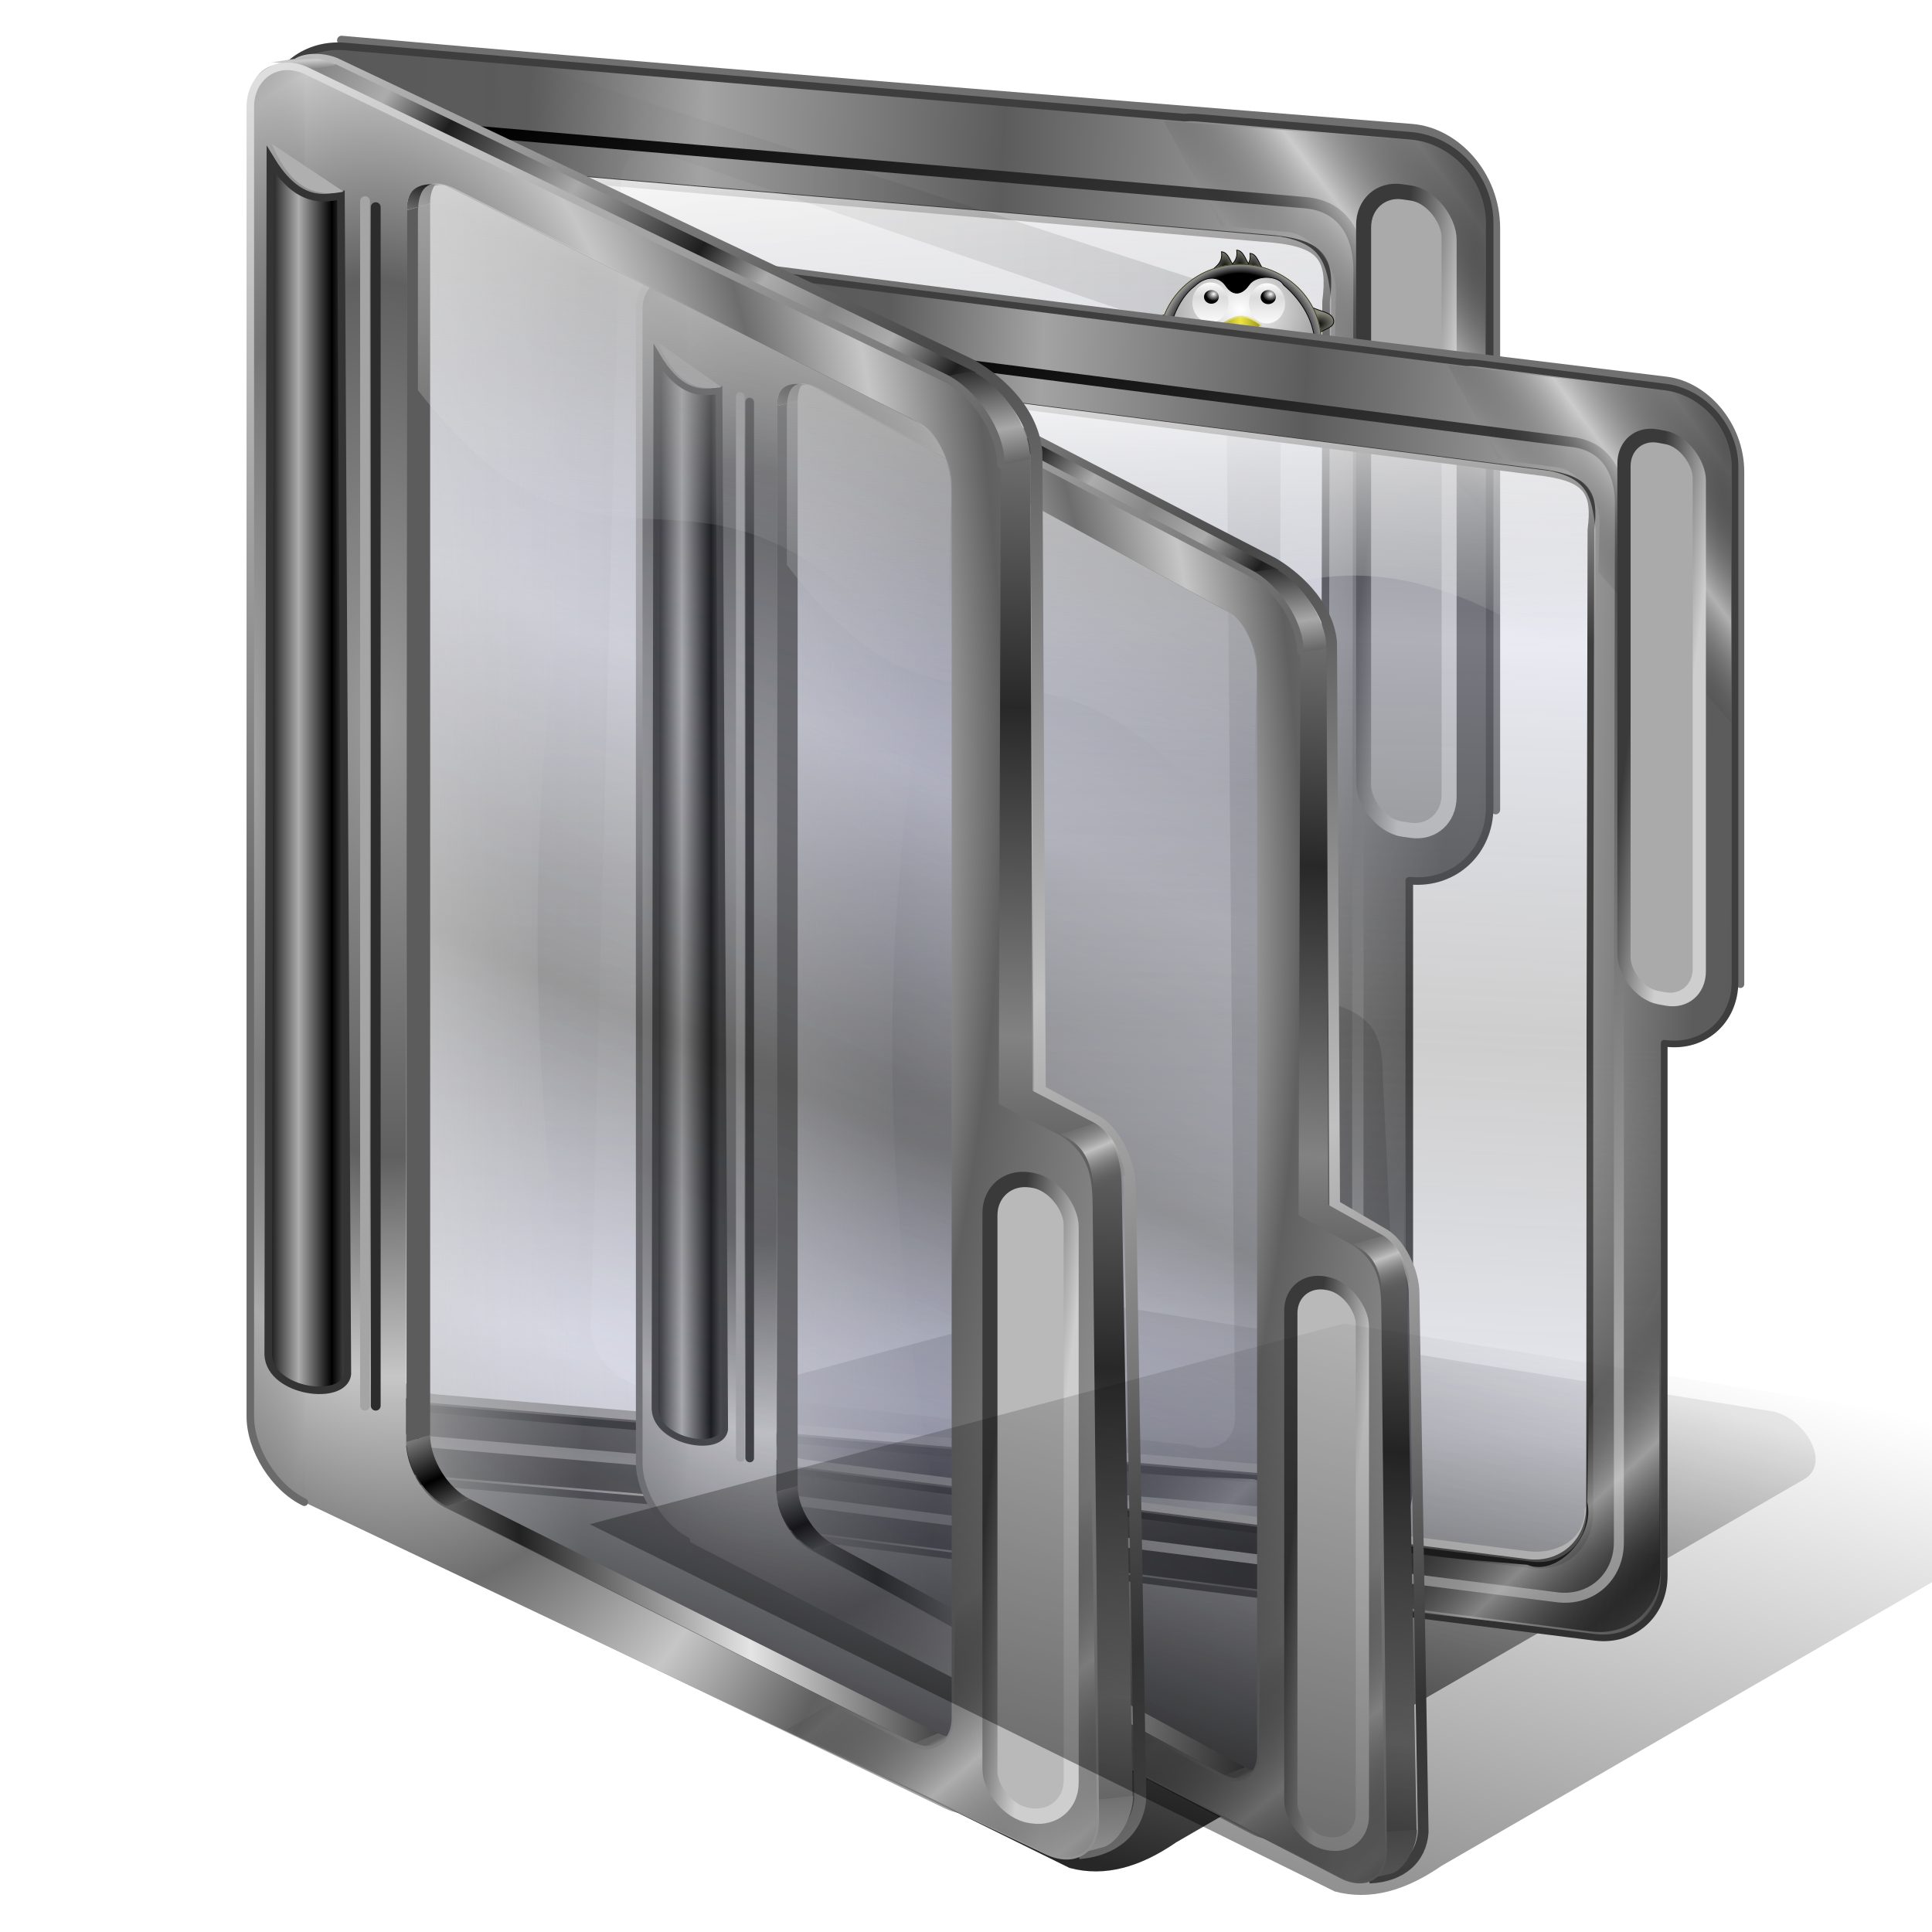 <?xml version="1.0" encoding="UTF-8" standalone="no"?>
<!-- Created with Inkscape (http://www.inkscape.org/) -->

<svg
   xmlns:dc="http://purl.org/dc/elements/1.1/"
   xmlns:cc="http://creativecommons.org/ns#"
   xmlns:rdf="http://www.w3.org/1999/02/22-rdf-syntax-ns#"
   xmlns:svg="http://www.w3.org/2000/svg"
   xmlns="http://www.w3.org/2000/svg"
   xmlns:xlink="http://www.w3.org/1999/xlink"
   xmlns:sodipodi="http://sodipodi.sourceforge.net/DTD/sodipodi-0.dtd"
   xmlns:inkscape="http://www.inkscape.org/namespaces/inkscape"
   id="svg2"
   sodipodi:version="0.32"
   inkscape:version="0.91 r13725"
   width="256"
   height="256"
   version="1.0"
   sodipodi:docname="folder-multiple.svg"
   inkscape:output_extension="org.inkscape.output.svg.inkscape">
  <sodipodi:namedview
     inkscape:window-height="1056"
     inkscape:window-width="1920"
     inkscape:pageshadow="2"
     inkscape:pageopacity="0"
     guidetolerance="10.0"
     gridtolerance="10.0"
     objecttolerance="10.0"
     borderopacity="1.0"
     bordercolor="#666666"
     pagecolor="#ff0000"
     id="base"
     showgrid="false"
     inkscape:zoom="3.5273438"
     inkscape:cx="199.16609"
     inkscape:cy="128.567"
     inkscape:window-x="0"
     inkscape:window-y="0"
     inkscape:current-layer="svg2"
     inkscape:window-maximized="1" />
  <defs
     id="defs5">
    <linearGradient
       id="linearGradient4593"
       inkscape:collect="always">
      <stop
         stop-opacity="0.848"
         stop-color="#000000"
         id="stop4595"
         style="stop-color:#000000;stop-opacity:0.427" />
      <stop
         style="stop-color:#000000;stop-opacity:0"
         stop-opacity="0.152"
         stop-color="#000000"
         id="stop4597"
         offset="1" />
    </linearGradient>
    <linearGradient
       inkscape:collect="always"
       id="linearGradient4390">
      <stop
         id="stop4392"
         stop-color="#a3a3a3"
         stop-opacity="0" />
      <stop
         offset="1"
         id="stop4394"
         stop-color="#101010"
         stop-opacity="0.635" />
    </linearGradient>
    <linearGradient
       id="linearGradient4378">
      <stop
         stop-opacity="1"
         stop-color="#595959"
         id="stop4380" />
      <stop
         stop-opacity="1"
         stop-color="#5c5c5c"
         id="stop4382"
         offset="0.304" />
      <stop
         stop-opacity="1"
         stop-color="#a3a3a3"
         offset="0.561"
         id="stop4384" />
      <stop
         stop-opacity="1"
         stop-color="#5c5c5c"
         offset="1"
         id="stop4386" />
    </linearGradient>
    <linearGradient
       id="linearGradient4386"
       inkscape:collect="always">
      <stop
         stop-opacity="0"
         stop-color="#666666"
         id="stop4388" />
      <stop
         stop-opacity="0.612"
         stop-color="#e7e7e7"
         id="stop4390"
         offset="1" />
    </linearGradient>
    <linearGradient
       id="linearGradient4322"
       inkscape:collect="always">
      <stop
         stop-opacity="0.26"
         stop-color="#424242"
         id="stop4324" />
      <stop
         stop-opacity="0.304"
         stop-color="#b6bad4"
         id="stop4326"
         offset="1" />
    </linearGradient>
    <linearGradient
       inkscape:collect="always"
       id="linearGradient4303">
      <stop
         id="stop4308"
         stop-color="#c0c0c0"
         stop-opacity="1" />
      <stop
         offset="1"
         id="stop4310"
         stop-color="#484848"
         stop-opacity="1" />
    </linearGradient>
    <linearGradient
       inkscape:collect="always"
       id="linearGradient4294">
      <stop
         id="stop4296"
         stop-color="#dedede"
         stop-opacity="1" />
      <stop
         offset="1"
         id="stop4298"
         stop-color="#6a6a6a"
         stop-opacity="1" />
    </linearGradient>
    <linearGradient
       inkscape:collect="always"
       id="linearGradient4284">
      <stop
         id="stop4287"
         stop-color="#000000"
         stop-opacity="0" />
      <stop
         offset="1"
         id="stop4289"
         stop-color="#e7e7e7"
         stop-opacity="0.612" />
    </linearGradient>
    <linearGradient
       inkscape:collect="always"
       id="linearGradient4317">
      <stop
         id="stop4319"
         stop-color="#424242"
         stop-opacity="0.403" />
      <stop
         offset="1"
         id="stop4322"
         stop-color="#9396b5"
         stop-opacity="0.182" />
    </linearGradient>
    <linearGradient
       id="linearGradient4310">
      <stop
         id="stop4312"
         stop-color="#cecece"
         stop-opacity="1" />
      <stop
         offset="1"
         id="stop4314"
         stop-color="#3a3a3a"
         stop-opacity="1" />
    </linearGradient>
    <linearGradient
       id="linearGradient4290">
      <stop
         stop-opacity="1"
         stop-color="#a8a8a8"
         id="stop4292" />
      <stop
         stop-opacity="1"
         stop-color="#272727"
         offset="1"
         id="stop4294" />
    </linearGradient>
    <linearGradient
       id="linearGradient4282"
       inkscape:collect="always">
      <stop
         stop-opacity="0"
         stop-color="#000000"
         id="stop4286" />
      <stop
         stop-opacity="0.612"
         stop-color="#c9c9c9"
         id="stop4288"
         offset="1" />
    </linearGradient>
    <linearGradient
       inkscape:collect="always"
       id="linearGradient4273">
      <stop
         id="stop4275"
         stop-color="#dfdfdf"
         stop-opacity="0.579" />
      <stop
         offset="1"
         id="stop4277"
         stop-color="#dfdfdf"
         stop-opacity="0" />
    </linearGradient>
    <linearGradient
       id="linearGradient4331">
      <stop
         id="stop4333"
         stop-color="#616161"
         stop-opacity="1" />
      <stop
         offset="1"
         id="stop4335"
         stop-color="#cbcbcb"
         stop-opacity="1" />
    </linearGradient>
    <linearGradient
       id="linearGradient4325">
      <stop
         id="stop4327"
         stop-color="#bababa"
         stop-opacity="1" />
      <stop
         offset="1"
         id="stop4329"
         stop-color="#000000"
         stop-opacity="1" />
    </linearGradient>
    <linearGradient
       id="linearGradient4319">
      <stop
         id="stop4321"
         stop-color="#a6a6a6"
         stop-opacity="1" />
      <stop
         id="stop4323"
         offset="1"
         stop-color="#666666"
         stop-opacity="0" />
    </linearGradient>
    <linearGradient
       id="linearGradient4297">
      <stop
         id="stop4299"
         stop-color="#9b9b9b"
         stop-opacity="1" />
      <stop
         offset="0.5"
         id="stop4302"
         stop-color="#606060"
         stop-opacity="1" />
      <stop
         id="stop4305"
         offset="0.75"
         stop-color="#c6c6c6"
         stop-opacity="1" />
      <stop
         id="stop4307"
         offset="1"
         stop-color="#6d6d6d"
         stop-opacity="1" />
    </linearGradient>
    <linearGradient
       inkscape:collect="always"
       id="linearGradient4302">
      <stop
         id="stop4304"
         stop-color="#3e3e3e"
         stop-opacity="0.125"
         style="stop-color:#3e3e3e;stop-opacity:0" />
      <stop
         offset="1"
         id="stop4306"
         stop-color="#000000"
         stop-opacity="0.275"
         style="stop-color:#000000;stop-opacity:0.157" />
    </linearGradient>
    <linearGradient
       inkscape:collect="always"
       id="linearGradient4279">
      <stop
         id="stop4281"
         stop-color="#c1c1c1"
         stop-opacity="1" />
      <stop
         offset="1"
         id="stop4284"
         stop-color="#555555"
         stop-opacity="0" />
    </linearGradient>
    <linearGradient
       inkscape:collect="always"
       id="linearGradient4281">
      <stop
         id="stop4283"
         stop-color="#000000"
         stop-opacity="0.848" />
      <stop
         offset="1"
         id="stop4285"
         stop-color="#000000"
         stop-opacity="0.152"
         style="stop-color:#000000;stop-opacity:0.079" />
    </linearGradient>
    <linearGradient
       id="linearGradient4372">
      <stop
         id="stop4374"
         stop-color="#8c8c8c"
         stop-opacity="1" />
      <stop
         id="stop4376"
         offset="1"
         stop-color="#707070"
         stop-opacity="1" />
    </linearGradient>
    <linearGradient
       inkscape:collect="always"
       id="linearGradient4350">
      <stop
         id="stop4352"
         stop-color="#acacac"
         stop-opacity="1" />
      <stop
         offset="1"
         id="stop4354"
         stop-color="#000000"
         stop-opacity="1" />
    </linearGradient>
    <linearGradient
       id="linearGradient4342">
      <stop
         id="stop4344"
         stop-color="#828282"
         stop-opacity="1" />
      <stop
         id="stop4346"
         offset="1"
         stop-color="#282828"
         stop-opacity="1" />
    </linearGradient>
    <linearGradient
       id="linearGradient4336">
      <stop
         id="stop4338"
         stop-color="#616161"
         stop-opacity="1" />
      <stop
         id="stop4340"
         offset="1"
         stop-color="#e4e4e4"
         stop-opacity="1" />
    </linearGradient>
    <linearGradient
       id="linearGradient4299">
      <stop
         id="stop4301"
         stop-color="#ffffff"
         stop-opacity="1" />
      <stop
         offset="1"
         id="stop4303"
         stop-color="#dddddd"
         stop-opacity="0" />
    </linearGradient>
    <linearGradient
       id="linearGradient4293">
      <stop
         id="stop4295"
         stop-color="#d1d1d1"
         stop-opacity="0.646" />
      <stop
         id="stop4297"
         offset="1"
         stop-color="#c9c9c9"
         stop-opacity="0" />
    </linearGradient>
    <linearGradient
       id="linearGradient3877">
      <stop
         id="stop3879"
         stop-color="#212121"
         stop-opacity="1" />
      <stop
         offset="1"
         id="stop3881"
         stop-color="#e4e4e4"
         stop-opacity="1" />
    </linearGradient>
    <linearGradient
       id="linearGradient3871">
      <stop
         id="stop3873"
         stop-color="#d8d8d8"
         stop-opacity="1" />
      <stop
         id="stop3875"
         offset="1"
         stop-color="#252525"
         stop-opacity="1" />
    </linearGradient>
    <linearGradient
       id="linearGradient3863">
      <stop
         id="stop3865"
         stop-color="#aaaaaa"
         stop-opacity="1" />
      <stop
         id="stop3350"
         offset="0.5"
         stop-color="#1d1d1d"
         stop-opacity="1" />
      <stop
         offset="0.75"
         id="stop3352"
         stop-color="#acacac"
         stop-opacity="1" />
      <stop
         offset="1"
         id="stop3867"
         stop-color="#878787"
         stop-opacity="1" />
    </linearGradient>
    <linearGradient
       id="linearGradient3831">
      <stop
         id="stop3833"
         stop-color="#000000"
         stop-opacity="1" />
      <stop
         id="stop3835"
         offset="1"
         stop-color="#a7a7a7"
         stop-opacity="1" />
    </linearGradient>
    <linearGradient
       id="linearGradient3803">
      <stop
         id="stop3805"
         stop-color="#909090"
         stop-opacity="1" />
      <stop
         offset="1"
         id="stop3807"
         stop-color="#000000"
         stop-opacity="1" />
    </linearGradient>
    <linearGradient
       inkscape:collect="always"
       xlink:href="#linearGradient4336"
       id="linearGradient2708"
       gradientUnits="userSpaceOnUse"
       x1="730.24"
       y1="886.38"
       x2="736.83"
       y2="893.58" />
    <linearGradient
       inkscape:collect="always"
       xlink:href="#linearGradient3877"
       id="linearGradient2710"
       gradientUnits="userSpaceOnUse"
       spreadMethod="reflect"
       x1="432.77"
       y1="893.82"
       x2="592.15"
       y2="888.36" />
    <linearGradient
       inkscape:collect="always"
       xlink:href="#linearGradient3803"
       id="linearGradient2712"
       gradientUnits="userSpaceOnUse"
       spreadMethod="reflect"
       x1="369.98"
       y1="856.65"
       x2="388.21"
       y2="877.63" />
    <linearGradient
       inkscape:collect="always"
       xlink:href="#linearGradient3831"
       id="linearGradient2716"
       gradientUnits="userSpaceOnUse"
       x1="378.99"
       y1="79.991"
       x2="385.72"
       y2="121.26" />
    <linearGradient
       inkscape:collect="always"
       xlink:href="#linearGradient4331"
       id="linearGradient2718"
       gradientUnits="userSpaceOnUse"
       spreadMethod="reflect"
       x1="276.56"
       y1="185.27"
       x2="276.08"
       y2="176.69" />
    <linearGradient
       inkscape:collect="always"
       xlink:href="#linearGradient3863"
       id="linearGradient2720"
       gradientUnits="userSpaceOnUse"
       spreadMethod="reflect"
       x1="440.3"
       y1="248.79"
       x2="580.59"
       y2="347.28" />
    <linearGradient
       inkscape:collect="always"
       xlink:href="#linearGradient4342"
       id="linearGradient2724"
       gradientUnits="userSpaceOnUse"
       spreadMethod="reflect"
       x1="689.78"
       y1="780.61"
       x2="696.37"
       y2="577.18" />
    <linearGradient
       inkscape:collect="always"
       xlink:href="#linearGradient4372"
       id="linearGradient2726"
       gradientUnits="userSpaceOnUse"
       spreadMethod="reflect"
       x1="709.47"
       y1="1265.74"
       x2="708.13"
       y2="1233.69"
       gradientTransform="translate(62.137,18.509)" />
    <linearGradient
       inkscape:collect="always"
       xlink:href="#linearGradient4310"
       id="linearGradient3302"
       gradientUnits="userSpaceOnUse"
       x1="974.08"
       y1="367.34"
       x2="934.11"
       y2="362.43"
       gradientTransform="matrix(0.214,0,0,0.214,222.873,-56.636)" />
    <radialGradient
       inkscape:collect="always"
       xlink:href="#linearGradient4319"
       id="radialGradient3311"
       gradientUnits="userSpaceOnUse"
       gradientTransform="matrix(0.049,0,0,0.5,-119.908,-235.023)"
       spreadMethod="reflect"
       cx="245.43"
       cy="671.2"
       fx="245.43"
       fy="671.2"
       r="232.39" />
    <radialGradient
       inkscape:collect="always"
       xlink:href="#linearGradient4297"
       id="radialGradient3314"
       gradientUnits="userSpaceOnUse"
       gradientTransform="matrix(0.236,-0.006,0.012,0.5,-173.461,-233.763)"
       spreadMethod="reflect"
       cx="317.56"
       cy="663.51"
       fx="317.56"
       fy="663.51"
       r="232.39" />
    <linearGradient
       inkscape:collect="always"
       xlink:href="#linearGradient4293"
       id="linearGradient3339"
       gradientUnits="userSpaceOnUse"
       gradientTransform="matrix(0.214,0,0,0.214,-155.364,-30.214)"
       x1="303.35"
       y1="736.65"
       x2="427.92"
       y2="736.21" />
    <linearGradient
       inkscape:collect="always"
       xlink:href="#linearGradient3871"
       id="linearGradient3343"
       gradientUnits="userSpaceOnUse"
       x1="907.3"
       y1="1060.94"
       x2="355.35"
       y2="271.25"
       gradientTransform="matrix(0.214,0,0,0.214,222.303,-24.645)" />
    <linearGradient
       inkscape:collect="always"
       xlink:href="#linearGradient4325"
       id="linearGradient3346"
       gradientUnits="userSpaceOnUse"
       gradientTransform="matrix(0.227,0,0,0.227,214.879,-32.787)"
       x1="879.6"
       y1="1031.92"
       x2="355.35"
       y2="271.25" />
    <linearGradient
       inkscape:collect="always"
       xlink:href="#linearGradient4290"
       id="linearGradient3354"
       gradientUnits="userSpaceOnUse"
       spreadMethod="reflect"
       x1="696.93"
       y1="406"
       x2="704.84"
       y2="447.21" />
    <linearGradient
       inkscape:collect="always"
       xlink:href="#linearGradient4378"
       id="linearGradient3362"
       x1="138.06"
       y1="524.1"
       x2="513.65"
       y2="544.09"
       gradientUnits="userSpaceOnUse"
       spreadMethod="reflect"
       gradientTransform="matrix(0.241,0,0,0.241,240.725,9.135)" />
    <linearGradient
       inkscape:collect="always"
       xlink:href="#linearGradient4350"
       id="linearGradient4356"
       x1="51.38"
       y1="107.78"
       x2="55.785"
       y2="107.78"
       gradientUnits="userSpaceOnUse"
       spreadMethod="reflect"
       gradientTransform="translate(-152.877,-6.166)" />
    <linearGradient
       inkscape:collect="always"
       xlink:href="#linearGradient4310"
       id="linearGradient4360"
       gradientUnits="userSpaceOnUse"
       gradientTransform="matrix(0.214,0,0,0.214,-210.532,125.901)"
       x1="974.08"
       y1="367.34"
       x2="934.11"
       y2="362.43" />
    <linearGradient
       inkscape:collect="always"
       xlink:href="#linearGradient4299"
       id="linearGradient4370"
       x1="131.29"
       y1="23.68"
       x2="134.98"
       y2="69.34"
       gradientUnits="userSpaceOnUse"
       gradientTransform="translate(230.188,-1.735)" />
    <filter
       inkscape:collect="always"
       id="filter4277"
       x="-0.017"
       width="1.033"
       y="-0.043"
       height="1.087"
       color-interpolation-filters="sRGB">
      <feGaussianBlur
         inkscape:collect="always"
         id="feGaussianBlur4279"
         stdDeviation="1.366" />
    </filter>
    <linearGradient
       inkscape:collect="always"
       xlink:href="#linearGradient4281"
       id="linearGradient4287"
       x1="114.17"
       y1="232.75"
       x2="135.18"
       y2="156.1"
       gradientUnits="userSpaceOnUse"
       gradientTransform="translate(-9.342,3.108)" />
    <linearGradient
       inkscape:collect="always"
       xlink:href="#linearGradient4279"
       id="linearGradient4286"
       x1="154.35"
       y1="150.4"
       x2="156.39"
       y2="155.25"
       gradientUnits="userSpaceOnUse"
       spreadMethod="reflect"
       gradientTransform="translate(-149.404,2.268)" />
    <linearGradient
       inkscape:collect="always"
       xlink:href="#linearGradient4282"
       id="linearGradient4296"
       x1="132.03"
       y1="214.42"
       x2="142.92"
       y2="227.18"
       gradientUnits="userSpaceOnUse"
       spreadMethod="reflect"
       gradientTransform="translate(-149.404,2.268)" />
    <linearGradient
       inkscape:collect="always"
       xlink:href="#linearGradient4284"
       id="linearGradient4300"
       gradientUnits="userSpaceOnUse"
       spreadMethod="reflect"
       x1="132.75"
       y1="218.58"
       x2="142.92"
       y2="227.18"
       gradientTransform="matrix(0.998,0.058,0.058,-0.998,266.494,262.365)" />
    <linearGradient
       inkscape:collect="always"
       xlink:href="#linearGradient4302"
       id="linearGradient4308"
       x1="53.04"
       y1="119.43"
       x2="177.67"
       y2="119.43"
       gradientUnits="userSpaceOnUse"
       gradientTransform="translate(6.489,-2.548)" />
    <linearGradient
       inkscape:collect="always"
       xlink:href="#linearGradient4273"
       id="linearGradient4280"
       x1="99.92"
       y1="25.1"
       x2="93.42"
       y2="75.73"
       gradientUnits="userSpaceOnUse"
       gradientTransform="translate(-149.404,2.268)" />
    <filter
       inkscape:collect="always"
       id="filter4278"
       x="-0.015"
       width="1.031"
       y="0"
       height="1.02"
       color-interpolation-filters="sRGB">
      <feGaussianBlur
         inkscape:collect="always"
         id="feGaussianBlur4280"
         stdDeviation="0.806" />
    </filter>
    <linearGradient
       inkscape:collect="always"
       xlink:href="#linearGradient4317"
       id="linearGradient4324"
       x1="64.769"
       y1="121.08"
       x2="82.37"
       y2="80.79"
       gradientUnits="userSpaceOnUse"
       spreadMethod="reflect"
       gradientTransform="translate(-149.404,2.268)" />
    <linearGradient
       inkscape:collect="always"
       xlink:href="#linearGradient4294"
       id="linearGradient4301"
       x1="35.525"
       y1="14.353"
       x2="86.969"
       y2="89.62"
       gradientUnits="userSpaceOnUse"
       gradientTransform="translate(-149.404,2.268)" />
    <linearGradient
       inkscape:collect="always"
       xlink:href="#linearGradient4303"
       id="linearGradient4312"
       x1="45.662"
       y1="5.703"
       x2="88.03"
       y2="73.33"
       gradientUnits="userSpaceOnUse"
       gradientTransform="translate(-149.404,2.268)"
       spreadMethod="reflect" />
    <linearGradient
       inkscape:collect="always"
       xlink:href="#linearGradient4322"
       id="linearGradient4320"
       x1="135.33"
       y1="117.26"
       x2="135.89"
       y2="57.57"
       gradientUnits="userSpaceOnUse"
       spreadMethod="reflect"
       gradientTransform="translate(231.393,6.699)" />
    <linearGradient
       id="linearGradient2888"
       inkscape:collect="always">
      <stop
         stop-opacity="1"
         stop-color="black"
         id="stop2890" />
      <stop
         stop-opacity="1"
         stop-color="#86867a"
         id="stop2892"
         offset="1" />
    </linearGradient>
    <linearGradient
       id="linearGradient2864"
       inkscape:collect="always">
      <stop
         stop-opacity="1"
         stop-color="#afaf09"
         id="stop2866" />
      <stop
         stop-opacity="1"
         stop-color="yellow"
         id="stop2868"
         offset="1" />
    </linearGradient>
    <linearGradient
       id="linearGradient2854"
       inkscape:collect="always">
      <stop
         stop-opacity="1"
         stop-color="#a29929"
         id="stop2856" />
      <stop
         stop-opacity="1"
         stop-color="#e8e7b2"
         id="stop2858"
         offset="1" />
    </linearGradient>
    <linearGradient
       id="linearGradient2836"
       inkscape:collect="always">
      <stop
         stop-opacity="1"
         stop-color="#efe541"
         id="stop2838" />
      <stop
         stop-opacity="1"
         stop-color="#98961a"
         id="stop2840"
         offset="1" />
    </linearGradient>
    <linearGradient
       id="linearGradient2822"
       inkscape:collect="always">
      <stop
         stop-opacity="1"
         stop-color="white"
         id="stop2824" />
      <stop
         stop-opacity="1"
         stop-color="black"
         id="stop2826"
         offset="1" />
    </linearGradient>
    <linearGradient
       inkscape:collect="always"
       id="linearGradient2798">
      <stop
         stop-opacity="0"
         stop-color="white"
         id="stop2800" />
      <stop
         stop-opacity="1"
         stop-color="white"
         offset="1"
         id="stop2802" />
    </linearGradient>
    <linearGradient
       id="linearGradient2788"
       inkscape:collect="always">
      <stop
         stop-opacity="1"
         stop-color="white"
         id="stop2790" />
      <stop
         stop-opacity="1"
         stop-color="#c4c4c4"
         id="stop2792"
         offset="1" />
    </linearGradient>
    <linearGradient
       id="linearGradient2778"
       inkscape:collect="always">
      <stop
         stop-opacity="1"
         stop-color="white"
         id="stop2780" />
      <stop
         stop-opacity="1"
         stop-color="#a5a5a5"
         id="stop2782"
         offset="1" />
    </linearGradient>
    <linearGradient
       id="linearGradient2762">
      <stop
         stop-opacity="1"
         stop-color="white"
         id="stop2764" />
      <stop
         stop-opacity="1"
         stop-color="white"
         offset="0.5"
         id="stop2770" />
      <stop
         stop-opacity="1"
         stop-color="black"
         id="stop2772"
         offset="0.75" />
      <stop
         stop-opacity="1"
         stop-color="#aaa"
         id="stop2766"
         offset="1" />
    </linearGradient>
    <radialGradient
       r="14.989"
       fy="13.06"
       fx="24.699"
       cy="13.06"
       cx="24.699"
       gradientTransform="matrix(-0.956,0.149,0.249,1.592,168.152,-1.887)"
       gradientUnits="userSpaceOnUse"
       id="radialGradient2934"
       xlink:href="#linearGradient2888"
       inkscape:collect="always" />
    <radialGradient
       r="14.989"
       fy="13.06"
       fx="24.699"
       cy="13.06"
       cx="24.699"
       gradientTransform="matrix(-0.956,0.149,0.249,1.592,150.765,-6.101)"
       gradientUnits="userSpaceOnUse"
       id="radialGradient2936"
       xlink:href="#linearGradient2888"
       inkscape:collect="always" />
    <radialGradient
       r="14.989"
       fy="13.06"
       fx="24.699"
       cy="13.06"
       cx="24.699"
       gradientTransform="matrix(-0.956,0.149,0.249,1.592,130.745,-3.994)"
       gradientUnits="userSpaceOnUse"
       id="radialGradient2938"
       xlink:href="#linearGradient2888"
       inkscape:collect="always" />
    <radialGradient
       r="14.989"
       fy="13.06"
       fx="24.699"
       cy="13.06"
       cx="24.699"
       gradientTransform="matrix(-0.149,-0.956,-1.592,0.249,255.516,114.096)"
       gradientUnits="userSpaceOnUse"
       id="radialGradient2940"
       xlink:href="#linearGradient2888"
       inkscape:collect="always" />
    <radialGradient
       r="14.989"
       fy="13.06"
       fx="24.699"
       cy="13.06"
       cx="24.699"
       gradientTransform="matrix(0.149,-0.956,1.592,0.249,2.645,122.525)"
       gradientUnits="userSpaceOnUse"
       id="radialGradient2942"
       xlink:href="#linearGradient2888"
       inkscape:collect="always" />
    <radialGradient
       r="100.81"
       fy="68.07"
       fx="-117.75"
       cy="120.46"
       cx="-117.75"
       spreadMethod="reflect"
       gradientTransform="matrix(1.049,-0.011,0.01,1.202,4.577,-23.361)"
       gradientUnits="userSpaceOnUse"
       id="radialGradient2944"
       xlink:href="#linearGradient2762"
       inkscape:collect="always" />
    <radialGradient
       r="95.6"
       fy="72.32"
       fx="130.5"
       cy="72.32"
       cx="130.5"
       gradientTransform="matrix(-1.045,0.022,-0.02,-0.946,268.274,140.609)"
       gradientUnits="userSpaceOnUse"
       id="radialGradient2946"
       xlink:href="#linearGradient2778"
       inkscape:collect="always" />
    <linearGradient
       y2="33.666"
       x2="94.83"
       y1="95.84"
       x1="94.83"
       gradientUnits="userSpaceOnUse"
       id="linearGradient2948"
       xlink:href="#linearGradient2788"
       inkscape:collect="always" />
    <linearGradient
       y2="38.934"
       x2="94.83"
       y1="58.43"
       x1="94.83"
       gradientUnits="userSpaceOnUse"
       id="linearGradient2950"
       xlink:href="#linearGradient2798"
       inkscape:collect="always" />
    <radialGradient
       r="13.698"
       fy="15.841"
       fx="22.13"
       cy="15.841"
       cx="22.13"
       gradientTransform="matrix(-1.077,0.077,-0.066,-0.921,47,29.162)"
       gradientUnits="userSpaceOnUse"
       id="radialGradient2956"
       xlink:href="#linearGradient2822"
       inkscape:collect="always" />
    <linearGradient
       y2="26.29"
       x2="47.42"
       y1="26.29"
       x1="20.284"
       spreadMethod="reflect"
       gradientTransform="translate(110.113,77.975)"
       gradientUnits="userSpaceOnUse"
       id="linearGradient2960"
       xlink:href="#linearGradient2836"
       inkscape:collect="always" />
    <linearGradient
       y2="82.71"
       x2="139.62"
       y1="117.7"
       x1="130.4"
       gradientUnits="userSpaceOnUse"
       id="linearGradient2962"
       xlink:href="#linearGradient2854"
       inkscape:collect="always" />
    <radialGradient
       r="40.73"
       fy="201.83"
       fx="-166.08"
       cy="201.83"
       cx="-166.08"
       gradientTransform="matrix(-1.222,-0.968,0.544,-0.687,-202.892,187.386)"
       gradientUnits="userSpaceOnUse"
       id="radialGradient2964"
       xlink:href="#linearGradient2864"
       inkscape:collect="always" />
    <radialGradient
       r="40.73"
       fy="201.83"
       fx="-166.08"
       cy="201.83"
       cx="-166.08"
       gradientTransform="matrix(1.222,-0.968,-0.544,-0.687,478.729,186.859)"
       gradientUnits="userSpaceOnUse"
       id="radialGradient2966"
       xlink:href="#linearGradient2864"
       inkscape:collect="always" />
    <linearGradient
       y2="32.23"
       x2="19.413"
       y1="59.1"
       x1="23.11"
       spreadMethod="reflect"
       gradientTransform="translate(110.113,77.975)"
       gradientUnits="userSpaceOnUse"
       id="linearGradient4215"
       xlink:href="#linearGradient2836"
       inkscape:collect="always" />
    <linearGradient
       inkscape:collect="always"
       xlink:href="#linearGradient4386"
       id="linearGradient4384"
       gradientUnits="userSpaceOnUse"
       gradientTransform="matrix(0.998,-0.058,0.058,0.998,254.897,-26.636)"
       spreadMethod="reflect"
       x1="131.13"
       y1="224.13"
       x2="139.82"
       y2="234.07" />
    <linearGradient
       inkscape:collect="always"
       xlink:href="#linearGradient4390"
       id="linearGradient4396"
       x1="295.18"
       y1="128.05"
       x2="296.69"
       y2="204.19"
       gradientUnits="userSpaceOnUse"
       gradientTransform="translate(-0.567,-0.85)" />
    <linearGradient
       inkscape:collect="always"
       xlink:href="#linearGradient2788"
       id="linearGradient4385"
       gradientUnits="userSpaceOnUse"
       x1="94.83"
       y1="95.84"
       x2="94.83"
       y2="33.666" />
    <linearGradient
       inkscape:collect="always"
       xlink:href="#linearGradient2798"
       id="linearGradient4387"
       gradientUnits="userSpaceOnUse"
       x1="94.83"
       y1="58.43"
       x2="94.83"
       y2="38.934" />
    <radialGradient
       inkscape:collect="always"
       xlink:href="#linearGradient2822"
       id="radialGradient4389"
       gradientUnits="userSpaceOnUse"
       gradientTransform="matrix(-1.077,0.077,-0.066,-0.921,47,29.162)"
       cx="22.13"
       cy="15.841"
       fx="22.13"
       fy="15.841"
       r="13.698" />
    <linearGradient
       inkscape:collect="always"
       xlink:href="#linearGradient2854"
       id="linearGradient4391"
       gradientUnits="userSpaceOnUse"
       x1="130.4"
       y1="117.7"
       x2="139.62"
       y2="82.71" />
    <linearGradient
       inkscape:collect="always"
       xlink:href="#linearGradient4322"
       id="linearGradient4481"
       gradientUnits="userSpaceOnUse"
       gradientTransform="translate(231.393,6.699)"
       spreadMethod="reflect"
       x1="135.33"
       y1="117.26"
       x2="135.89"
       y2="57.57" />
    <linearGradient
       inkscape:collect="always"
       xlink:href="#linearGradient3871"
       id="linearGradient4483"
       gradientUnits="userSpaceOnUse"
       gradientTransform="matrix(0.214,0,0,0.214,222.303,-24.645)"
       x1="907.3"
       y1="1060.94"
       x2="355.35"
       y2="271.25" />
    <linearGradient
       inkscape:collect="always"
       xlink:href="#linearGradient4378"
       id="linearGradient4485"
       gradientUnits="userSpaceOnUse"
       gradientTransform="matrix(0.241,0,0,0.241,240.725,9.135)"
       spreadMethod="reflect"
       x1="138.06"
       y1="524.1"
       x2="513.65"
       y2="544.09" />
    <linearGradient
       inkscape:collect="always"
       xlink:href="#linearGradient4390"
       id="linearGradient4487"
       gradientUnits="userSpaceOnUse"
       gradientTransform="translate(-0.567,-0.85)"
       x1="295.18"
       y1="128.05"
       x2="296.69"
       y2="204.19" />
    <linearGradient
       inkscape:collect="always"
       xlink:href="#linearGradient4325"
       id="linearGradient4489"
       gradientUnits="userSpaceOnUse"
       gradientTransform="matrix(0.227,0,0,0.227,214.879,-32.787)"
       x1="879.6"
       y1="1031.92"
       x2="355.35"
       y2="271.25" />
    <linearGradient
       inkscape:collect="always"
       xlink:href="#linearGradient4299"
       id="linearGradient4491"
       gradientUnits="userSpaceOnUse"
       gradientTransform="translate(230.188,-1.735)"
       x1="131.29"
       y1="23.68"
       x2="134.98"
       y2="69.34" />
    <linearGradient
       inkscape:collect="always"
       xlink:href="#linearGradient4284"
       id="linearGradient4493"
       gradientUnits="userSpaceOnUse"
       gradientTransform="matrix(0.998,0.058,0.058,-0.998,266.494,262.365)"
       spreadMethod="reflect"
       x1="132.75"
       y1="218.58"
       x2="142.92"
       y2="227.18" />
    <linearGradient
       inkscape:collect="always"
       xlink:href="#linearGradient4310"
       id="linearGradient4495"
       gradientUnits="userSpaceOnUse"
       gradientTransform="matrix(0.214,0,0,0.214,222.873,-56.636)"
       x1="974.08"
       y1="367.34"
       x2="934.11"
       y2="362.43" />
    <linearGradient
       inkscape:collect="always"
       xlink:href="#linearGradient4386"
       id="linearGradient4497"
       gradientUnits="userSpaceOnUse"
       gradientTransform="matrix(0.998,-0.058,0.058,0.998,254.897,-26.636)"
       spreadMethod="reflect"
       x1="131.13"
       y1="224.13"
       x2="139.82"
       y2="234.07" />
    <linearGradient
       inkscape:collect="always"
       xlink:href="#linearGradient4303"
       id="linearGradient4499"
       gradientUnits="userSpaceOnUse"
       gradientTransform="translate(-149.404,2.268)"
       spreadMethod="reflect"
       x1="45.662"
       y1="5.703"
       x2="88.03"
       y2="73.33" />
    <linearGradient
       inkscape:collect="always"
       xlink:href="#linearGradient4317"
       id="linearGradient4501"
       gradientUnits="userSpaceOnUse"
       gradientTransform="translate(-149.404,2.268)"
       spreadMethod="reflect"
       x1="64.769"
       y1="121.08"
       x2="82.37"
       y2="80.79" />
    <linearGradient
       inkscape:collect="always"
       xlink:href="#linearGradient4293"
       id="linearGradient4503"
       gradientUnits="userSpaceOnUse"
       gradientTransform="matrix(0.214,0,0,0.214,-155.364,-30.214)"
       x1="303.35"
       y1="736.65"
       x2="427.92"
       y2="736.21" />
    <linearGradient
       inkscape:collect="always"
       xlink:href="#linearGradient4336"
       id="linearGradient4505"
       gradientUnits="userSpaceOnUse"
       x1="730.24"
       y1="886.38"
       x2="736.83"
       y2="893.58" />
    <linearGradient
       inkscape:collect="always"
       xlink:href="#linearGradient3877"
       id="linearGradient4507"
       gradientUnits="userSpaceOnUse"
       spreadMethod="reflect"
       x1="432.77"
       y1="893.82"
       x2="592.15"
       y2="888.36" />
    <linearGradient
       inkscape:collect="always"
       xlink:href="#linearGradient3803"
       id="linearGradient4509"
       gradientUnits="userSpaceOnUse"
       spreadMethod="reflect"
       x1="369.98"
       y1="856.65"
       x2="388.21"
       y2="877.63" />
    <linearGradient
       inkscape:collect="always"
       xlink:href="#linearGradient3831"
       id="linearGradient4511"
       gradientUnits="userSpaceOnUse"
       x1="378.99"
       y1="79.991"
       x2="385.72"
       y2="121.26" />
    <linearGradient
       inkscape:collect="always"
       xlink:href="#linearGradient3863"
       id="linearGradient4513"
       gradientUnits="userSpaceOnUse"
       spreadMethod="reflect"
       x1="440.3"
       y1="248.79"
       x2="580.59"
       y2="347.28" />
    <linearGradient
       inkscape:collect="always"
       xlink:href="#linearGradient4331"
       id="linearGradient4515"
       gradientUnits="userSpaceOnUse"
       spreadMethod="reflect"
       x1="276.56"
       y1="185.27"
       x2="276.08"
       y2="176.69" />
    <linearGradient
       inkscape:collect="always"
       xlink:href="#linearGradient4342"
       id="linearGradient4517"
       gradientUnits="userSpaceOnUse"
       spreadMethod="reflect"
       x1="689.78"
       y1="780.61"
       x2="696.37"
       y2="577.18" />
    <linearGradient
       inkscape:collect="always"
       xlink:href="#linearGradient4290"
       id="linearGradient4519"
       gradientUnits="userSpaceOnUse"
       spreadMethod="reflect"
       x1="696.93"
       y1="406"
       x2="704.84"
       y2="447.21" />
    <linearGradient
       inkscape:collect="always"
       xlink:href="#linearGradient4372"
       id="linearGradient4521"
       gradientUnits="userSpaceOnUse"
       gradientTransform="translate(62.137,18.509)"
       spreadMethod="reflect"
       x1="709.47"
       y1="1265.74"
       x2="708.13"
       y2="1233.69" />
    <radialGradient
       inkscape:collect="always"
       xlink:href="#linearGradient4297"
       id="radialGradient4523"
       gradientUnits="userSpaceOnUse"
       gradientTransform="matrix(0.236,-0.006,0.012,0.5,-173.461,-233.763)"
       spreadMethod="reflect"
       cx="317.56"
       cy="663.51"
       fx="317.56"
       fy="663.51"
       r="232.39" />
    <radialGradient
       inkscape:collect="always"
       xlink:href="#linearGradient4319"
       id="radialGradient4525"
       gradientUnits="userSpaceOnUse"
       gradientTransform="matrix(0.049,0,0,0.5,-119.908,-235.023)"
       spreadMethod="reflect"
       cx="245.43"
       cy="671.2"
       fx="245.43"
       fy="671.2"
       r="232.39" />
    <linearGradient
       inkscape:collect="always"
       xlink:href="#linearGradient4350"
       id="linearGradient4527"
       gradientUnits="userSpaceOnUse"
       gradientTransform="translate(-152.877,-6.166)"
       spreadMethod="reflect"
       x1="51.38"
       y1="107.78"
       x2="55.785"
       y2="107.78" />
    <linearGradient
       inkscape:collect="always"
       xlink:href="#linearGradient4282"
       id="linearGradient4529"
       gradientUnits="userSpaceOnUse"
       gradientTransform="translate(-149.404,2.268)"
       spreadMethod="reflect"
       x1="132.03"
       y1="214.42"
       x2="142.92"
       y2="227.18" />
    <linearGradient
       inkscape:collect="always"
       xlink:href="#linearGradient4310"
       id="linearGradient4531"
       gradientUnits="userSpaceOnUse"
       gradientTransform="matrix(0.214,0,0,0.214,-210.532,125.901)"
       x1="974.08"
       y1="367.34"
       x2="934.11"
       y2="362.43" />
    <linearGradient
       inkscape:collect="always"
       xlink:href="#linearGradient4279"
       id="linearGradient4533"
       gradientUnits="userSpaceOnUse"
       gradientTransform="translate(-149.404,2.268)"
       spreadMethod="reflect"
       x1="154.35"
       y1="150.4"
       x2="156.39"
       y2="155.25" />
    <linearGradient
       inkscape:collect="always"
       xlink:href="#linearGradient4273"
       id="linearGradient4535"
       gradientUnits="userSpaceOnUse"
       gradientTransform="translate(-149.404,2.268)"
       x1="99.92"
       y1="25.1"
       x2="93.42"
       y2="75.73" />
    <linearGradient
       inkscape:collect="always"
       xlink:href="#linearGradient4294"
       id="linearGradient4537"
       gradientUnits="userSpaceOnUse"
       gradientTransform="translate(-149.404,2.268)"
       x1="35.525"
       y1="14.353"
       x2="86.969"
       y2="89.62" />
    <linearGradient
       inkscape:collect="always"
       xlink:href="#linearGradient4593"
       id="linearGradient4591"
       gradientUnits="userSpaceOnUse"
       gradientTransform="translate(25.812,6.226)"
       x1="114.17"
       y1="232.75"
       x2="135.18"
       y2="156.1" />
  </defs>
  <path
     d="m 42.989,198.856 98.723,48.654 c 4.715,1.269 9.429,-0.141 14.144,-3.394 l 83.165,-48.088 c 3.753,-2.133 0.073,-8.253 -4.249,-9.027 l -91.927,-14.734 z"
     id="path4263"
     inkscape:connector-curvature="0"
     sodipodi:nodetypes="ccccccc"
     style="fill:url(#linearGradient4287);fill-opacity:1;fill-rule:evenodd;stroke:none;stroke-width:1;stroke-linecap:butt;stroke-linejoin:miter;stroke-opacity:1;filter:url(#filter4277)" />
  <g
     id="g4398"
     transform="translate(-237.629,-7.072)">
    <path
       inkscape:connector-curvature="0"
       d="m 435.805,114.373 0,-77.036 c 0,-7.076 -5.298,-12.783 -11.102,-13.245 -49.304,-3.926 -99.666,-7.948 -141.813,-11.684"
       id="path4300"
       sodipodi:nodetypes="cssc"
       stroke-miterlimit="4"
       style="fill:none;fill-opacity:1;stroke:#707070;stroke-width:1.2;stroke-linecap:round;stroke-linejoin:round;stroke-miterlimit:4;stroke-dasharray:none;stroke-opacity:1" />
    <path
       stroke-miterlimit="4"
       id="path3241"
       d="m 295.191,28.791 c -4.88,-0.414 -8.807,3.246 -8.807,8.2 l 0,146.732 c 0,4.955 3.926,9.274 8.807,9.687 l 109.865,9.312 c 4.88,0.414 8.807,-3.24 8.807,-8.194 l 0,-72.747 0.155,-75.115 c 0.834,-5.497 -0.508,-7.494 -6.768,-8.254 l -112.059,-9.62 z"
       sodipodi:nodetypes="cccccccccc"
       inkscape:connector-curvature="0"
       style="fill:url(#linearGradient4320);fill-opacity:1;stroke:none;stroke-width:5;stroke-linecap:round;stroke-linejoin:round;stroke-miterlimit:4;stroke-dasharray:none;stroke-opacity:1" />
    <path
       stroke-miterlimit="4"
       sodipodi:nodetypes="ccccc"
       d="m 286.826,37.679 0.052,145.427 c 0,4.955 3.556,9.15 8.436,9.564 l 108.384,9.188 c 4.88,0.414 9.547,-2.376 9.547,-7.33"
       id="path3244"
       inkscape:connector-curvature="0"
       style="fill:none;fill-opacity:0.214;stroke:url(#linearGradient3343);stroke-width:1.7;stroke-linecap:round;stroke-linejoin:round;stroke-miterlimit:4;stroke-dasharray:none;stroke-opacity:1" />
    <path
       stroke-miterlimit="4"
       sodipodi:nodetypes="csscssccssccccccccccsccssc"
       id="rect2442"
       d="m 282.231,13.197 c -5.293,0.094 -9.395,4.262 -9.395,9.784 l 0,167.984 c 0,5.889 4.666,11.021 10.467,11.513 l 130.599,11.07 c 5.801,0.492 10.467,-3.854 10.467,-9.743 l 0,-80.039 0.181,0.013 c 5.801,0.492 10.467,-3.854 10.467,-9.743 l 0,-77.445 c 0,-5.889 -4.666,-11.034 -10.467,-11.526 l -28.339,-2.399 c -0.558,-0.047 -1.101,-0.046 -1.635,-0.007 L 283.303,13.23 c -0.363,-0.031 -0.719,-0.04 -1.072,-0.034 z m 11.379,15.902 c 0.297,-0.005 0.6,0.008 0.905,0.034 l 112.057,9.616 c 6.195,0.694 7.489,2.646 6.768,8.256 l -0.154,75.113 0,72.748 c 1e-5,4.955 -3.925,8.609 -8.805,8.196 l -109.865,-9.315 c -4.88,-0.414 -8.805,-4.729 -8.805,-9.683 l 0,-146.735 c 0,-4.645 3.448,-8.15 7.901,-8.229 z"
       inkscape:connector-curvature="0"
       style="fill:url(#linearGradient3362);fill-opacity:1;stroke:#3e3e3e;stroke-width:1;stroke-linecap:round;stroke-linejoin:round;stroke-miterlimit:4;stroke-dasharray:none;stroke-opacity:1" />
    <path
       inkscape:connector-curvature="0"
       d="m 412.618,121.267 0,72.748 c 10e-6,4.955 -3.925,8.609 -8.805,8.196 l -109.865,-9.315 c -4.88,-0.414 -8.805,-4.729 -8.805,-9.683 l 0,-66.142 c -3.268,1.011 -5.785,2.646 -12.873,3.969 l 0,69.076 c 0,5.889 4.666,11.021 10.467,11.513 l 130.599,11.07 c 5.801,0.492 10.467,-3.854 10.467,-9.743 l 0,-80.039 0.181,0.013 c -3.132,0.127 -6.554,-0.742 -11.365,-1.662 z"
       id="path4388"
       sodipodi:nodetypes="csccsccscssccc"
       stroke-miterlimit="4"
       style="fill:url(#linearGradient4396);fill-opacity:1;stroke:none;stroke-width:1;stroke-linecap:round;stroke-linejoin:round;stroke-miterlimit:4;stroke-dasharray:none;stroke-opacity:1" />
    <path
       stroke-miterlimit="4"
       id="path3254"
       d="m 291.994,23.748 c -5.163,-0.438 -9.317,3.434 -9.317,8.676 l 0,155.242 c 0,5.242 4.154,9.811 9.317,10.249 l 116.236,9.851 c 5.163,0.438 9.317,-3.428 9.317,-8.67 l 0,-76.966 0.164,-79.471 c -0.085,-4.558 -2.181,-8.315 -7.161,-8.733 z"
       sodipodi:nodetypes="cccccccccc"
       inkscape:connector-curvature="0"
       style="fill:none;fill-opacity:0.214;stroke:url(#linearGradient3346);stroke-width:1.5;stroke-linecap:round;stroke-linejoin:round;stroke-miterlimit:4;stroke-dasharray:none;stroke-opacity:1" />
    <path
       stroke-miterlimit="4"
       inkscape:connector-curvature="0"
       sodipodi:nodetypes="cccccccc"
       d="m 295.191,28.791 c -4.88,-0.414 -8.807,3.246 -8.807,8.2 l 0,24.261 c 65.184,40.385 66.46,-34.734 127.478,7.402 l 0,53.126 0.155,-75.115 c -0.603,-4.876 -1.309,-7.275 -6.768,-8.254 z"
       id="path4362"
       style="fill:url(#linearGradient4370);fill-opacity:1;stroke:none;stroke-width:5;stroke-linecap:round;stroke-linejoin:round;stroke-miterlimit:4;stroke-dasharray:none;stroke-opacity:1" />
    <path
       d="m 399.455,37.006 8.837,0.82 c 2.713,0.148 6.552,4.151 6.363,8.003 l -0.185,7.499 20.017,21.856 -0.089,-39.206 c 0.513,-5.244 -4.316,-9.679 -9.177,-10.307 l -33.434,-2.604 z"
       id="path4298"
       inkscape:connector-curvature="0"
       sodipodi:nodetypes="ccccccccc"
       style="fill:url(#linearGradient4300);fill-opacity:1;fill-rule:evenodd;stroke:none;stroke-width:1;stroke-linecap:butt;stroke-linejoin:miter;stroke-opacity:1" />
    <rect
       rx="5.161"
       stroke-miterlimit="4"
       transform="matrix(0.99,0.142,0,1,0,0)"
       ry="5.293"
       y="-28.25"
       x="422.54"
       height="84.45"
       width="11.442"
       id="rect3258"
       style="fill:#aaaaaa;fill-opacity:1;stroke:url(#linearGradient3302);stroke-width:2.01;stroke-linecap:round;stroke-linejoin:round;stroke-miterlimit:4;stroke-dasharray:none;stroke-opacity:1" />
    <path
       sodipodi:nodetypes="ccccccccc"
       inkscape:connector-curvature="0"
       id="path4382"
       d="m 388.162,202.37 15.6,0.7 c 4.438,1.7 10.291,-4.818 9.022,-9.827 l 0.271,-14.11 10.594,-18.284 -0.013,38.902 c 0.741,9.727 -4.012,13.63 -9.784,13.119 l -33.054,-2.411 z"
       style="fill:url(#linearGradient4384);fill-opacity:1;fill-rule:evenodd;stroke:none;stroke-width:1;stroke-linecap:butt;stroke-linejoin:miter;stroke-opacity:1" />
  </g>
  <path
     id="path4289"
     d="m 64.373,7.223 c -2.848,0.245 -4.842,2.333 -4.842,5.53 l 0,168.567 c 0,4.263 3.537,8.843 7.931,10.263 l 107.349,11.029 c 4.394,1.42 11.249,0.25 11.049,-4.003 l -2.641,-56.277 c -0.048,-3.867 -0.553,-6.774 -4.794,-8.675 l -8.999,-3.133 0.313,-82.159 c 0.016,-4.264 -3.537,-8.843 -7.931,-10.263 L 67.462,7.617 c -1.098,-0.355 -2.14,-0.475 -3.089,-0.393 z m 21.179,12.891 c 0.764,-0.098 1.618,-0.01 2.525,0.299 l 68.616,23.401 c 3.225,1.1 5.796,4.523 5.822,7.677 l 1.134,136.313 c 0.026,3.154 -2.597,4.81 -5.822,3.71 l -73.719,-8.092 c -3.225,-1.1 -5.904,-4.524 -5.822,-7.677 l 3.969,-151.622 c 0.059,-2.266 1.346,-3.758 3.297,-4.009 z"
     inkscape:connector-curvature="0"
     sodipodi:nodetypes="sssccscccsccssccssccsss"
     stroke-miterlimit="4"
     style="fill:url(#linearGradient4308);fill-opacity:1;stroke:none;stroke-width:0.213;stroke-linecap:round;stroke-linejoin:round;stroke-miterlimit:4;stroke-opacity:1;filter:url(#filter4278)" />
  <g
     id="g2912"
     transform="matrix(0.101,0,0,0.101,151.182,33.495)">
    <path
       inkscape:connector-curvature="0"
       sodipodi:nodetypes="cccc"
       id="path2908"
       d="M 143.042,0.737 C 145.362,17.377 132.561,21.507 125.129,29.714 l 34.773,-8.957 C 154.423,13.848 152.278,1.384 143.042,0.737 Z"
       style="fill:url(#radialGradient2934);fill-opacity:1;fill-rule:evenodd;stroke:#000000;stroke-width:1;stroke-linecap:butt;stroke-linejoin:miter;stroke-opacity:1" />
    <path
       inkscape:connector-curvature="0"
       d="M 125.656,-3.478 C 127.975,13.162 115.174,17.292 107.742,25.5 l 34.773,-8.957 C 137.037,9.634 134.892,-2.831 125.656,-3.478 Z"
       id="path2904"
       sodipodi:nodetypes="cccc"
       style="fill:url(#radialGradient2936);fill-opacity:1;fill-rule:evenodd;stroke:#000000;stroke-width:1;stroke-linecap:butt;stroke-linejoin:miter;stroke-opacity:1" />
    <path
       inkscape:connector-curvature="0"
       sodipodi:nodetypes="cccc"
       id="path2900"
       d="M 105.635,-1.37 C 107.955,15.27 95.154,19.399 87.722,27.607 l 34.773,-8.957 c -5.478,-6.909 -7.623,-19.374 -16.859,-20.021 z"
       style="fill:url(#radialGradient2938);fill-opacity:1;fill-rule:evenodd;stroke:#000000;stroke-width:1;stroke-linecap:butt;stroke-linejoin:miter;stroke-opacity:1" />
    <path
       d="M 252.892,88.986 C 251.501,77.435 233.621,77.006 223.915,71.073 l 8.957,34.773 c 6.909,-5.478 21.128,-7.667 20.021,-16.859 z"
       id="path2896"
       sodipodi:nodetypes="sccs"
       inkscape:connector-curvature="0"
       style="fill:url(#radialGradient2940);fill-opacity:1;fill-rule:evenodd;stroke:#000000;stroke-width:1;stroke-linecap:butt;stroke-linejoin:miter;stroke-opacity:1" />
    <path
       sodipodi:nodetypes="sccs"
       id="path2886"
       d="M 5.269,97.416 C 6.66,85.865 24.54,85.436 34.246,79.503 L 25.289,114.275 C 18.38,108.797 4.161,106.608 5.269,97.416 Z"
       inkscape:connector-curvature="0"
       style="fill:url(#radialGradient2942);fill-opacity:1;fill-rule:evenodd;stroke:#000000;stroke-width:1;stroke-linecap:butt;stroke-linejoin:miter;stroke-opacity:1" />
    <ellipse
       ry="105.9"
       rx="100.37"
       cy="109.53"
       cx="-117.75"
       transform="matrix(1.058,0,0,0.963,254.95,11.727)"
       id="path1873"
       stroke-miterlimit="4"
       style="opacity:1;fill:#ffffff;fill-opacity:1;stroke:#857f0b;stroke-width:0.892;stroke-linecap:round;stroke-linejoin:round;stroke-miterlimit:4;stroke-dasharray:none;stroke-dashoffset:28.49;stroke-opacity:1" />
    <ellipse
       ry="105.9"
       rx="100.37"
       cy="109.53"
       cx="-117.75"
       id="path1875"
       transform="matrix(1.058,0,0,0.963,254.95,11.727)"
       stroke-miterlimit="4"
       style="opacity:1;fill:url(#radialGradient2944);fill-opacity:1;stroke:#3b3a21;stroke-width:0.892;stroke-linecap:round;stroke-linejoin:round;stroke-miterlimit:4;stroke-dasharray:none;stroke-dashoffset:28.49;stroke-opacity:1" />
    <ellipse
       ry="26.08"
       rx="40.568"
       cy="53.95"
       cx="129.61"
       transform="translate(0,-1.581)"
       id="path2776"
       stroke-miterlimit="4"
       style="opacity:1;fill:#000000;fill-opacity:1;stroke:none;stroke-width:0.9;stroke-linecap:round;stroke-linejoin:round;stroke-miterlimit:4;stroke-dasharray:none;stroke-dashoffset:28.49;stroke-opacity:1" />
    <path
       inkscape:connector-curvature="0"
       sodipodi:nodetypes="csscsc"
       id="path2774"
       d="m 70.599,43.676 c 13.969,-13.294 31.447,-13.959 40.568,-0.527 10.114,14.894 22.052,11.282 30.558,-1.054 9.505,-13.784 38.668,-12.478 45.31,4e-6 C 271.885,115.456 212.316,218.416 129.607,213.324 4.067,205.596 25.669,76.919 70.599,43.676 Z"
       style="fill:url(#radialGradient2946);fill-opacity:1;fill-rule:evenodd;stroke:#000000;stroke-width:1;stroke-linecap:butt;stroke-linejoin:miter;stroke-opacity:1" />
    <g
       id="g2806">
      <ellipse
         ry="26.343"
         rx="23.709"
         cy="65.28"
         cx="94.83"
         id="path2786"
         transform="translate(-3.688,0)"
         stroke-miterlimit="4"
         style="opacity:1;fill:url(#linearGradient4385);fill-opacity:1;stroke:none;stroke-width:0.9;stroke-linecap:round;stroke-linejoin:round;stroke-miterlimit:4;stroke-dasharray:none;stroke-dashoffset:28.49;stroke-opacity:1" />
      <ellipse
         ry="26.343"
         rx="23.709"
         cy="65.28"
         cx="94.83"
         transform="translate(-3.688,0)"
         id="path2796"
         stroke-miterlimit="4"
         style="opacity:1;fill:url(#linearGradient4387);fill-opacity:1;stroke:none;stroke-width:0.9;stroke-linecap:round;stroke-linejoin:round;stroke-miterlimit:4;stroke-dasharray:none;stroke-dashoffset:28.49;stroke-opacity:1" />
    </g>
    <g
       transform="translate(74.287,1.054)"
       id="g2810">
      <ellipse
         ry="26.343"
         rx="23.709"
         cy="65.28"
         cx="94.83"
         transform="translate(-3.688,0)"
         id="path2812"
         stroke-miterlimit="4"
         style="opacity:1;fill:url(#linearGradient2948);fill-opacity:1;stroke:none;stroke-width:0.9;stroke-linecap:round;stroke-linejoin:round;stroke-miterlimit:4;stroke-dasharray:none;stroke-dashoffset:28.49;stroke-opacity:1" />
      <ellipse
         ry="26.343"
         rx="23.709"
         cy="65.28"
         cx="94.83"
         id="path2814"
         transform="translate(-3.688,0)"
         stroke-miterlimit="4"
         style="opacity:1;fill:url(#linearGradient2950);fill-opacity:1;stroke:none;stroke-width:0.9;stroke-linecap:round;stroke-linejoin:round;stroke-miterlimit:4;stroke-dasharray:none;stroke-dashoffset:28.49;stroke-opacity:1" />
    </g>
    <ellipse
       ry="12.645"
       rx="13.698"
       cy="21.548"
       cx="17.913"
       transform="matrix(0.708,0,0,0.708,79.731,42.638)"
       id="path2820"
       stroke-miterlimit="4"
       style="opacity:1;fill:url(#radialGradient4389);fill-opacity:1;stroke:none;stroke-width:0.9;stroke-linecap:round;stroke-linejoin:round;stroke-miterlimit:4;stroke-dasharray:none;stroke-dashoffset:28.49;stroke-opacity:1" />
    <ellipse
       ry="12.645"
       rx="13.698"
       cy="21.548"
       cx="17.913"
       id="path2830"
       transform="matrix(0.729,0,0,0.729,153.93,42.453)"
       stroke-miterlimit="4"
       style="opacity:1;fill:url(#radialGradient2956);fill-opacity:1;stroke:none;stroke-width:0.9;stroke-linecap:round;stroke-linejoin:round;stroke-miterlimit:4;stroke-dasharray:none;stroke-dashoffset:28.49;stroke-opacity:1" />
    <path
       d="m 103.264,96.362 c 0,0 14.357,-12.249 27.923,-12.645 13.567,-0.395 26.343,11.064 26.343,11.064 0,0 -14.152,35.339 -27.718,35.734 -13.567,0.395 -26.548,-34.154 -26.548,-34.154 z"
       id="path4213"
       sodipodi:nodetypes="cscsc"
       inkscape:connector-curvature="0"
       stroke-miterlimit="4"
       style="fill:url(#linearGradient4215);fill-opacity:1;fill-rule:evenodd;stroke:url(#linearGradient4391);stroke-width:2;stroke-linecap:butt;stroke-linejoin:miter;stroke-miterlimit:4;stroke-dasharray:none;stroke-opacity:1" />
    <path
       inkscape:connector-curvature="0"
       sodipodi:nodetypes="cscsc"
       id="path2834"
       d="m 103.264,96.362 c 0,0 14.357,-12.249 27.923,-12.645 13.567,-0.395 26.343,11.064 26.343,11.064 0,0 -13.303,17.518 -26.87,17.913 -13.567,0.395 -27.397,-16.333 -27.397,-16.333 z"
       stroke-miterlimit="4"
       style="fill:url(#linearGradient2960);fill-opacity:1;fill-rule:evenodd;stroke:url(#linearGradient2962);stroke-width:2;stroke-linecap:butt;stroke-linejoin:miter;stroke-miterlimit:4;stroke-dasharray:none;stroke-opacity:1" />
    <path
       inkscape:connector-curvature="0"
       sodipodi:nodetypes="ccccccc"
       id="path2862"
       d="M 125.478,198.258 C 109.321,188.396 106.043,170.807 96.72,156.845 81.956,136.782 72.797,145.863 65.662,165.472 c -19.757,1.115 -28.328,7.53 -18.98,22.432 -1.404,8.244 -9.879,16.489 5.752,24.733 17.446,4.387 34.893,0.263 52.339,15.53 13.097,8.481 36.426,-20.659 20.706,-29.909 z"
       stroke-miterlimit="4"
       style="fill:url(#radialGradient2964);fill-opacity:1;fill-rule:evenodd;stroke:#acac0e;stroke-width:2;stroke-linecap:butt;stroke-linejoin:miter;stroke-miterlimit:4;stroke-dasharray:none;stroke-opacity:1" />
    <path
       inkscape:connector-curvature="0"
       d="m 150.358,197.731 c 16.157,-9.862 19.435,-27.451 28.758,-41.413 14.764,-20.063 23.923,-10.982 31.058,8.628 19.757,1.115 28.328,7.53 18.98,22.432 1.404,8.244 9.879,16.489 -5.752,24.733 -17.446,4.387 -34.893,0.263 -52.339,15.53 -13.097,8.481 -36.426,-20.659 -20.706,-29.909 z"
       id="path2882"
       sodipodi:nodetypes="ccccccc"
       stroke-miterlimit="4"
       style="fill:url(#radialGradient2966);fill-opacity:1;fill-rule:evenodd;stroke:#a6a60d;stroke-width:2;stroke-linecap:butt;stroke-linejoin:miter;stroke-miterlimit:4;stroke-dasharray:none;stroke-opacity:1" />
  </g>
  <g
     id="g4539"
     transform="matrix(1,0.042,0,1,25.231,-1.941)">
    <g
       id="g4385"
       transform="matrix(0.881,0,0,0.881,-178.581,22.939)">
      <path
         style="fill:none;fill-opacity:1;stroke:#707070;stroke-width:1.2;stroke-linecap:round;stroke-linejoin:round;stroke-miterlimit:4;stroke-dasharray:none;stroke-opacity:1"
         inkscape:connector-curvature="0"
         d="m 435.805,114.373 0,-77.036 c 0,-7.076 -5.298,-12.783 -11.102,-13.245 -49.304,-3.926 -99.666,-7.948 -141.813,-11.684"
         id="path4387"
         sodipodi:nodetypes="cssc"
         stroke-miterlimit="4" />
      <path
         style="fill:url(#linearGradient4481);fill-opacity:1;stroke:none;stroke-width:5;stroke-linecap:round;stroke-linejoin:round;stroke-miterlimit:4;stroke-dasharray:none;stroke-opacity:1"
         stroke-miterlimit="4"
         id="path4389"
         d="m 295.191,28.791 c -4.88,-0.414 -8.807,3.246 -8.807,8.2 l 0,146.732 c 0,4.955 3.926,9.274 8.807,9.687 l 109.865,9.312 c 4.88,0.414 8.807,-3.24 8.807,-8.194 l 0,-72.747 0.155,-75.115 c 0.834,-5.497 -0.508,-7.494 -6.768,-8.254 l -112.059,-9.62 z"
         sodipodi:nodetypes="cccccccccc"
         inkscape:connector-curvature="0" />
      <path
         style="fill:none;fill-opacity:0.214;stroke:url(#linearGradient4483);stroke-width:1.7;stroke-linecap:round;stroke-linejoin:round;stroke-miterlimit:4;stroke-dasharray:none;stroke-opacity:1"
         stroke-miterlimit="4"
         sodipodi:nodetypes="ccccc"
         d="m 286.826,37.679 0.052,145.427 c 0,4.955 3.556,9.15 8.436,9.564 l 108.384,9.188 c 4.88,0.414 9.547,-2.376 9.547,-7.33"
         id="path4391"
         inkscape:connector-curvature="0" />
      <path
         style="fill:url(#linearGradient4485);fill-opacity:1;stroke:#3e3e3e;stroke-width:1;stroke-linecap:round;stroke-linejoin:round;stroke-miterlimit:4;stroke-dasharray:none;stroke-opacity:1"
         stroke-miterlimit="4"
         sodipodi:nodetypes="csscssccssccccccccccsccssc"
         id="path4393"
         d="m 282.231,13.197 c -5.293,0.094 -9.395,4.262 -9.395,9.784 l 0,167.984 c 0,5.889 4.666,11.021 10.467,11.513 l 130.599,11.07 c 5.801,0.492 10.467,-3.854 10.467,-9.743 l 0,-80.039 0.181,0.013 c 5.801,0.492 10.467,-3.854 10.467,-9.743 l 0,-77.445 c 0,-5.889 -4.666,-11.034 -10.467,-11.526 l -28.339,-2.399 c -0.558,-0.047 -1.101,-0.046 -1.635,-0.007 L 283.303,13.23 c -0.363,-0.031 -0.719,-0.04 -1.072,-0.034 z m 11.379,15.902 c 0.297,-0.005 0.6,0.008 0.905,0.034 l 112.057,9.616 c 6.195,0.694 7.489,2.646 6.768,8.256 l -0.154,75.113 0,72.748 c 1e-5,4.955 -3.925,8.609 -8.805,8.196 l -109.865,-9.315 c -4.88,-0.414 -8.805,-4.729 -8.805,-9.683 l 0,-146.735 c 0,-4.645 3.448,-8.15 7.901,-8.229 z"
         inkscape:connector-curvature="0" />
      <path
         style="fill:url(#linearGradient4487);fill-opacity:1;stroke:none;stroke-width:1;stroke-linecap:round;stroke-linejoin:round;stroke-miterlimit:4;stroke-dasharray:none;stroke-opacity:1"
         inkscape:connector-curvature="0"
         d="m 412.618,121.267 0,72.748 c 10e-6,4.955 -3.925,8.609 -8.805,8.196 l -109.865,-9.315 c -4.88,-0.414 -8.805,-4.729 -8.805,-9.683 l 0,-66.142 c -3.268,1.011 -5.785,2.646 -12.873,3.969 l 0,69.076 c 0,5.889 4.666,11.021 10.467,11.513 l 130.599,11.07 c 5.801,0.492 10.467,-3.854 10.467,-9.743 l 0,-80.039 0.181,0.013 c -3.132,0.127 -6.554,-0.742 -11.365,-1.662 z"
         id="path4395"
         sodipodi:nodetypes="csccsccscssccc"
         stroke-miterlimit="4" />
      <path
         style="fill:none;fill-opacity:0.214;stroke:url(#linearGradient4489);stroke-width:1.5;stroke-linecap:round;stroke-linejoin:round;stroke-miterlimit:4;stroke-dasharray:none;stroke-opacity:1"
         stroke-miterlimit="4"
         id="path4397"
         d="m 291.994,23.748 c -5.163,-0.438 -9.317,3.434 -9.317,8.676 l 0,155.242 c 0,5.242 4.154,9.811 9.317,10.249 l 116.236,9.851 c 5.163,0.438 9.317,-3.428 9.317,-8.67 l 0,-76.966 0.164,-79.471 c -0.085,-4.558 -2.181,-8.315 -7.161,-8.733 z"
         sodipodi:nodetypes="cccccccccc"
         inkscape:connector-curvature="0" />
      <path
         style="fill:url(#linearGradient4491);fill-opacity:1;stroke:none;stroke-width:5;stroke-linecap:round;stroke-linejoin:round;stroke-miterlimit:4;stroke-dasharray:none;stroke-opacity:1"
         stroke-miterlimit="4"
         inkscape:connector-curvature="0"
         sodipodi:nodetypes="cccccccc"
         d="m 295.191,28.791 c -4.88,-0.414 -8.807,3.246 -8.807,8.2 l 0,24.261 c 65.184,40.385 66.46,-34.734 127.478,7.402 l 0,53.126 0.155,-75.115 c -0.603,-4.876 -1.309,-7.275 -6.768,-8.254 z"
         id="path4399" />
      <path
         style="fill:url(#linearGradient4493);fill-opacity:1;fill-rule:evenodd;stroke:none;stroke-width:1;stroke-linecap:butt;stroke-linejoin:miter;stroke-opacity:1"
         d="m 399.455,37.006 8.837,0.82 c 2.713,0.148 6.552,4.151 6.363,8.003 l -0.185,7.499 20.017,21.856 -0.089,-39.206 c 0.513,-5.244 -4.316,-9.679 -9.177,-10.307 l -33.434,-2.604 z"
         id="path4401"
         inkscape:connector-curvature="0"
         sodipodi:nodetypes="ccccccccc" />
      <rect
         style="fill:#aaaaaa;fill-opacity:1;stroke:url(#linearGradient4495);stroke-width:2.01;stroke-linecap:round;stroke-linejoin:round;stroke-miterlimit:4;stroke-dasharray:none;stroke-opacity:1"
         rx="5.161"
         stroke-miterlimit="4"
         transform="matrix(0.99,0.142,0,1,0,0)"
         ry="5.293"
         y="-28.25"
         x="422.54"
         height="84.45"
         width="11.442"
         id="rect4403" />
      <path
         style="fill:url(#linearGradient4497);fill-opacity:1;fill-rule:evenodd;stroke:none;stroke-width:1;stroke-linecap:butt;stroke-linejoin:miter;stroke-opacity:1"
         sodipodi:nodetypes="ccccccccc"
         inkscape:connector-curvature="0"
         id="path4405"
         d="m 388.162,202.37 15.6,0.7 c 4.438,1.7 10.291,-4.818 9.022,-9.827 l 0.271,-14.11 10.594,-18.284 -0.013,38.902 c 0.741,9.727 -4.012,13.63 -9.784,13.119 l -33.054,-2.411 z" />
    </g>
    <g
       id="g4407"
       transform="matrix(0.881,0,0,0.881,154.531,27.174)">
      <path
         style="fill:none;fill-rule:evenodd;stroke:url(#linearGradient4499);stroke-width:1.6;stroke-linecap:butt;stroke-linejoin:miter;stroke-miterlimit:4;stroke-dasharray:none;stroke-opacity:1"
         stroke-miterlimit="4"
         sodipodi:nodetypes="ccccccccc"
         inkscape:connector-curvature="0"
         id="path4409"
         d="m -101.558,9.285 c 1.599,-0.888 4.057,-0.461 5.212,0.151 L -12.592,49.135 c 3.113,1.685 8.245,5.693 8.839,11.561 l 0.453,84.669 7.59,4.118 c 2.617,1.593 4.359,5.788 4.35,8.618 l 1.375,81.021 c -0.291,3.996 -3.265,6.868 -8.135,7.266" />
      <path
         style="fill:url(#linearGradient4501);fill-opacity:1;stroke:#000000;stroke-width:0.2;stroke-linecap:round;stroke-linejoin:round;stroke-miterlimit:4;stroke-opacity:1"
         stroke-miterlimit="4"
         d="m -80.444,25.81 61.921,31.066 c 2.91,1.46 5.252,5.256 5.252,8.511 l 0,163.528 c 0,3.255 -2.343,4.701 -5.252,3.241 l -61.921,-31.066 c -2.91,-1.46 -5.252,-5.256 -5.252,-8.511 l 0,-163.528 c 0,-3.255 2.343,-4.701 5.252,-3.241 z"
         id="path4411"
         inkscape:connector-curvature="0" />
      <path
         style="fill:url(#linearGradient4503);fill-opacity:1;stroke:none;stroke-width:0.933;stroke-linecap:round;stroke-linejoin:round;stroke-miterlimit:4;stroke-opacity:1"
         stroke-miterlimit="4"
         sodipodi:nodetypes="ccccccc"
         id="path4413"
         d="m -79.021,24.861 22.003,11.107 C -75.086,98.435 -72.05,150.441 -60.317,208.939 l -18.704,-8.798 c -2.91,-1.46 -5.252,-5.256 -5.252,-8.511 l 0,-163.528 c 0,-3.255 2.343,-4.701 5.252,-3.241 z"
         inkscape:connector-curvature="0" />
      <g
         style="fill:#000000;fill-opacity:0.354;stroke:none;stroke-width:0.987;stroke-linecap:round;stroke-linejoin:round;stroke-miterlimit:4;stroke-opacity:1"
         stroke-miterlimit="4"
         transform="matrix(0.192,0.096,0,0.214,-155.361,-29.381)"
         id="g4415">
        <path
           style="stroke:none"
           id="path4417"
           d="m 398.677,73.231 323.065,0 -16.282,11.614 -323.065,0 16.282,-11.614 z"
           inkscape:connector-curvature="0" />
        <path
           style="stroke:none"
           id="path4419"
           d="m 721.742,73.231 c 15.181,0 27.403,12.222 27.403,27.403 l -16.282,11.614 c 0,-15.181 -12.222,-27.403 -27.403,-27.403 l 16.282,-11.614 z"
           inkscape:connector-curvature="0" />
        <path
           style="stroke:none"
           id="path4421"
           d="m 749.145,100.634 0,762.591 -16.282,11.614 0,-762.591 16.282,-11.614 z"
           inkscape:connector-curvature="0" />
        <path
           style="stroke:none"
           id="path4423"
           d="m 749.145,863.225 c 0,9.23 -4.518,17.367 -11.472,22.327 L 721.39,897.166 c 6.954,-4.96 11.472,-13.097 11.472,-22.327 l 16.282,-11.614 z"
           inkscape:connector-curvature="0" />
        <path
           style="fill:url(#linearGradient4505);fill-opacity:1;stroke:none"
           sodipodi:nodetypes="cccsc"
           id="path4425"
           d="m 739.94,884.535 c -4.484,3.198 -12.247,6.093 -18.198,6.093 l -16.849,13.641 c 5.951,0 15.158,-1.831 19.331,-5.588 z"
           inkscape:connector-curvature="0" />
        <path
           style="fill:url(#linearGradient4507);fill-opacity:1;stroke:none"
           sodipodi:nodetypes="ccccc"
           id="path4427"
           d="m 721.742,890.628 -323.065,0 -17.416,12.376 324.199,1.011 z"
           inkscape:connector-curvature="0" />
        <path
           style="fill:url(#linearGradient4509);fill-opacity:1;stroke:none"
           id="path4429"
           d="m 398.677,890.628 c -15.181,0 -27.403,-12.222 -27.403,-27.403 l -16.282,11.614 c 0,15.181 12.222,27.403 27.403,27.403 l 16.282,-11.614 z"
           inkscape:connector-curvature="0" />
        <path
           style="fill:#5c5c5c;fill-opacity:1;stroke:none"
           id="path4431"
           d="m 371.274,863.225 0,-762.591 -16.282,11.614 0,762.591 16.282,-11.614 z"
           inkscape:connector-curvature="0" />
        <path
           style="fill:url(#linearGradient4511);fill-opacity:1;stroke:none"
           id="path4433"
           d="m 371.274,100.634 c 0,-9.23 4.518,-17.367 11.472,-22.327 l -16.282,11.614 c -6.954,4.96 -11.472,13.097 -11.472,22.327 l 16.282,-11.614 z"
           inkscape:connector-curvature="0" />
        <path
           style="stroke:none"
           id="path4435"
           d="m 382.746,78.307 c 4.484,-3.198 9.98,-5.076 15.931,-5.076 l -16.282,11.614 c -5.951,0 -11.447,1.878 -15.931,5.076 l 16.282,-11.614 z"
           inkscape:connector-curvature="0" />
      </g>
      <g
         style="fill:#000000;fill-opacity:0.354;stroke:none;stroke-width:1;stroke-linecap:round;stroke-linejoin:round;stroke-miterlimit:4;stroke-opacity:1"
         stroke-miterlimit="4"
         transform="matrix(0.214,0,0,0.214,-158.066,-29.038)"
         id="g4437">
        <path
           style="stroke:none"
           id="path4439"
           d="m 684.018,1255.852 -397.021,-191.066 -19.696,3.473 397.021,191.066 19.696,-3.473 z"
           inkscape:connector-curvature="0" />
        <path
           style="stroke:none"
           id="path4441"
           d="m 286.997,1064.786 c -18.489,-8.898 -33.373,-32.58 -33.373,-53.098 l -19.696,3.473 c 0,20.518 14.885,44.2 33.373,53.098 l 19.696,-3.473 z"
           inkscape:connector-curvature="0" />
        <path
           style="stroke:none"
           id="path4443"
           d="m 253.623,1011.688 0,-811.433 -19.696,3.473 0,811.433 19.696,-3.473 z"
           inkscape:connector-curvature="0" />
        <path
           style="stroke:none"
           id="path4445"
           d="m 253.623,200.254 c 0,-13.6 6.539,-22.296 16.333,-24.023 l -19.696,3.473 c -9.794,1.727 -16.333,10.423 -16.333,24.023 l 19.696,-3.473 z"
           inkscape:connector-curvature="0" />
        <path
           style="fill:url(#linearGradient4513);fill-opacity:1;stroke:none;stroke-width:0.998;stroke-miterlimit:4;stroke-dasharray:none;stroke-opacity:1"
           id="path4447"
           d="m 286.997,179.278 397.021,191.066 -19.696,3.473 -397.021,-191.066 19.696,-3.473 z"
           inkscape:connector-curvature="0"
           stroke-miterlimit="4" />
        <path
           style="fill:url(#linearGradient4515);fill-opacity:1;stroke:none"
           sodipodi:nodetypes="scccs"
           id="path4449"
           d="m 268.285,175.083 c 5,-0.771 12.999,1.822 19.233,4.822 l -17.399,3.16 c -6.234,-3 -19.65,-5.17 -23.065,-4.709 z"
           inkscape:connector-curvature="0" />
        <path
           style="fill:url(#linearGradient4517);fill-opacity:1;stroke:none;stroke-opacity:1"
           id="path4451"
           d="m 717.391,423.443 1.319,391.6 38.255,19.787 c 11.554,6.993 16.216,20.233 16.949,37.592 l 6.796,379.603 -26.292,3.473 -6.596,-373.179 -14.511,-38.255 -38.709,-20.406 3.092,-396.742 z"
           inkscape:connector-curvature="0"
           sodipodi:nodetypes="ccccccccccc" />
        <path
           style="fill:url(#linearGradient4519);fill-opacity:1;stroke:none"
           id="path4453"
           d="m 681.365,369.587 c 18.489,8.898 36.026,33.906 36.026,54.424 l -19.886,3.852 c 0,-20.519 -16.021,-46.095 -34.51,-54.993 z"
           inkscape:connector-curvature="0"
           sodipodi:nodetypes="ccccc" />
        <path
           style="stroke:none"
           id="path4455"
           d="m 701.059,1258.899 c -4.982,0.878 -10.806,-0.046 -17.041,-3.047 l -19.696,3.473 c 6.234,3 12.058,3.925 17.041,3.047 l 19.696,-3.473 z"
           inkscape:connector-curvature="0" />
        <path
           style="fill:url(#linearGradient4521);fill-opacity:1;stroke:none"
           sodipodi:nodetypes="ccccc"
           id="path4457"
           d="m 781.048,1251.612 c 0,13.6 -10.131,30.313 -19.422,31.981 l -16.999,4.556 c 9.794,-1.727 14.463,-20.602 14.463,-34.202 z"
           inkscape:connector-curvature="0" />
      </g>
      <path
         style="fill:url(#radialGradient4523);fill-opacity:1;stroke:none;stroke-width:1;stroke-linecap:round;stroke-linejoin:round;stroke-miterlimit:4;stroke-dasharray:none;stroke-opacity:1"
         stroke-miterlimit="4"
         id="path4459"
         d="m -107.905,14.509 0,173.995 c 0,4.4 3.192,9.484 7.157,11.392 l 98.15,46.628 c 3.965,1.908 7.203,-0.103 7.157,-4.503 L 3.711,160.719 c -0.043,-3.996 -0.499,-7.048 -4.326,-9.437 l -8.12,-4.14 0.283,-84.773 c 0.015,-4.4 -3.192,-9.484 -7.157,-11.392 l -85.138,-40.971 c -3.894,-1.912 -7.096,1.567 -7.157,4.503 z m 23.879,10.75 c 0.689,-0.025 1.858,0.02 2.676,0.43 L -20.227,56.358 c 2.91,1.46 5.254,5.255 5.254,8.51 l 0,163.528 c 1e-5,3.255 -2.344,4.703 -5.254,3.243 L -82.145,200.573 c -2.91,-1.46 -5.124,-5.388 -5.121,-8.643 l 0.133,-163.528 c 0.002,-2.34 1.347,-3.08 3.108,-3.143 z"
         inkscape:connector-curvature="0"
         sodipodi:nodetypes="csccscccscccsccssccsss" />
      <path
         style="fill:url(#radialGradient4525);fill-opacity:1;stroke:none;stroke-width:1;stroke-linecap:round;stroke-linejoin:round;stroke-miterlimit:4;stroke-opacity:1"
         stroke-miterlimit="4"
         sodipodi:nodetypes="cccccc"
         d="m -100.684,200.189 c -3.965,-1.908 -7.157,-6.992 -7.157,-11.392 l 0,-173.995 c 0,-3.3 1.799,-5.255 4.369,-5.22 0.857,0.011 1.796,0.24 2.788,0.717 l 0,189.89 z"
         id="path4461"
         inkscape:connector-curvature="0" />
      <path
         style="fill:url(#linearGradient4527);fill-opacity:1;fill-rule:evenodd;stroke:#343434;stroke-width:1;stroke-linecap:butt;stroke-linejoin:miter;stroke-opacity:1"
         sodipodi:nodetypes="ccccc"
         inkscape:connector-curvature="0"
         id="path4463"
         d="m -105.249,21.901 c 3.119,5.171 6.237,5.651 9.355,4.819 l 0.85,156.208 c -0.439,3.703 -10.23,2.447 -10.489,-2.551 z" />
      <path
         style="fill:url(#linearGradient4529);fill-opacity:1;fill-rule:evenodd;stroke:none;stroke-width:1;stroke-linecap:butt;stroke-linejoin:miter;stroke-opacity:1"
         sodipodi:nodetypes="ccccccccc"
         inkscape:connector-curvature="0"
         id="path4465"
         d="m -31.027,226.622 10.878,5.637 c 1.67,0.981 5.027,0.306 5.439,-3.264 l 0.198,-14.933 18.098,-15.23 0.692,41.932 c 0.209,5.265 -2.156,6.896 -6.428,5.835 l -34.613,-16.614 z" />
      <rect
         style="fill:#b9b9b9;fill-opacity:1;stroke:url(#linearGradient4531);stroke-width:2.01;stroke-linecap:round;stroke-linejoin:round;stroke-miterlimit:4;stroke-dasharray:none;stroke-opacity:1"
         rx="5.293"
         stroke-miterlimit="4"
         id="rect4467"
         width="10.872"
         height="84.23"
         x="-10"
         y="157.85"
         ry="5.293"
         transform="matrix(0.99,0.142,0,1,0,0)" />
      <path
         style="fill:#afafaf;fill-opacity:1;fill-rule:evenodd;stroke:none;stroke-width:1;stroke-linecap:butt;stroke-linejoin:miter;stroke-opacity:1"
         sodipodi:nodetypes="ccc"
         inkscape:connector-curvature="0"
         id="path4469"
         d="m -105.073,19.889 c 1.756,4.086 4.341,7.464 9.524,6.349 z" />
      <path
         style="fill:none;fill-rule:evenodd;stroke:#a5a5a5;stroke-width:1.3;stroke-linecap:round;stroke-linejoin:miter;stroke-miterlimit:4;stroke-dasharray:none;stroke-opacity:1"
         stroke-miterlimit="4"
         inkscape:connector-curvature="0"
         id="path4471"
         d="m -92.704,27.499 0,159.61" />
      <path
         style="fill:none;fill-rule:evenodd;stroke:#2c2c2c;stroke-width:1.3;stroke-linecap:round;stroke-linejoin:miter;stroke-miterlimit:4;stroke-dasharray:none;stroke-opacity:1"
         sodipodi:nodetypes="cc"
         stroke-miterlimit="4"
         d="m -91.287,28.295 0,158.814"
         id="path4473"
         inkscape:connector-curvature="0" />
      <path
         style="fill:url(#linearGradient4533);fill-opacity:1;fill-rule:evenodd;stroke:none;stroke-width:1;stroke-linecap:butt;stroke-linejoin:miter;stroke-opacity:1"
         sodipodi:nodetypes="ccccc"
         inkscape:connector-curvature="0"
         id="path4475"
         d="m -0.6,151.14 4.504,-1.425 c 2.163,0.949 3.462,3.366 4.105,6.899 l -4.162,2.166 C 3.686,155.391 2.866,152.576 -0.6,151.14 Z" />
      <path
         style="fill:url(#linearGradient4535);fill-opacity:1;stroke:none;stroke-width:0.2;stroke-linecap:round;stroke-linejoin:round;stroke-miterlimit:4;stroke-opacity:1"
         sodipodi:nodetypes="sssccss"
         inkscape:connector-curvature="0"
         id="path4477"
         d="m -80.463,25.999 61.239,30.924 c 2.906,1.467 4.27,6.062 4.192,9.317 l -0.654,27.463 C -48.125,50.154 -58.753,87.004 -85.697,52.556 l 0,-23.505 c 0,-3.255 1.307,-5.035 5.233,-3.052 z"
         stroke-miterlimit="4" />
      <path
         style="fill:none;fill-opacity:0.612;stroke:url(#linearGradient4537);stroke-width:1;stroke-linecap:round;stroke-linejoin:round;stroke-miterlimit:4;stroke-dasharray:none;stroke-opacity:1"
         sodipodi:nodetypes="ccccsc"
         inkscape:connector-curvature="0"
         d="m -8.453,62.369 c 0.015,-4.4 -3.618,-9.626 -7.583,-11.534 L -100.355,10.279 c -3.894,-1.912 -7.554,0.64 -7.55,4.754 l 0,173.472 c 0,4.4 3.192,9.484 7.157,11.392"
         id="path4479"
         stroke-miterlimit="4" />
    </g>
  </g>
  <g
     id="g4446"
     transform="translate(141.073,-0.846)">
    <path
       stroke-miterlimit="4"
       sodipodi:nodetypes="ccccccccc"
       inkscape:connector-curvature="0"
       id="path4337"
       d="m -101.558,9.285 c 1.599,-0.888 4.057,-0.461 5.212,0.151 L -12.592,49.135 c 3.113,1.685 8.245,5.693 8.839,11.561 l 0.453,84.669 7.59,4.118 c 2.617,1.593 4.359,5.788 4.35,8.618 l 1.375,81.021 c -0.291,3.996 -3.265,6.868 -8.135,7.266"
       style="fill:none;fill-rule:evenodd;stroke:url(#linearGradient4312);stroke-width:1.6;stroke-linecap:butt;stroke-linejoin:miter;stroke-miterlimit:4;stroke-dasharray:none;stroke-opacity:1" />
    <path
       stroke-miterlimit="4"
       d="m -80.444,25.81 61.921,31.066 c 2.91,1.46 5.252,5.256 5.252,8.511 l 0,163.528 c 0,3.255 -2.343,4.701 -5.252,3.241 l -61.921,-31.066 c -2.91,-1.46 -5.252,-5.256 -5.252,-8.511 l 0,-163.528 c 0,-3.255 2.343,-4.701 5.252,-3.241 z"
       id="rect3445"
       inkscape:connector-curvature="0"
       style="fill:url(#linearGradient4324);fill-opacity:1;stroke:#000000;stroke-width:0.2;stroke-linecap:round;stroke-linejoin:round;stroke-miterlimit:4;stroke-opacity:1" />
    <path
       stroke-miterlimit="4"
       sodipodi:nodetypes="ccccccc"
       id="path3853"
       d="m -79.021,24.861 22.003,11.107 C -75.086,98.435 -72.05,150.441 -60.317,208.939 l -18.704,-8.798 c -2.91,-1.46 -5.252,-5.256 -5.252,-8.511 l 0,-163.528 c 0,-3.255 2.343,-4.701 5.252,-3.241 z"
       inkscape:connector-curvature="0"
       style="fill:url(#linearGradient3339);fill-opacity:1;stroke:none;stroke-width:0.933;stroke-linecap:round;stroke-linejoin:round;stroke-miterlimit:4;stroke-opacity:1" />
    <g
       stroke-miterlimit="4"
       transform="matrix(0.192,0.096,0,0.214,-155.361,-29.381)"
       id="g3720"
       style="fill:#000000;fill-opacity:0.354;stroke:none;stroke-width:0.987;stroke-linecap:round;stroke-linejoin:round;stroke-miterlimit:4;stroke-opacity:1">
      <path
         id="path3722"
         d="m 398.677,73.231 323.065,0 -16.282,11.614 -323.065,0 16.282,-11.614 z"
         inkscape:connector-curvature="0"
         style="stroke:none" />
      <path
         id="path3724"
         d="m 721.742,73.231 c 15.181,0 27.403,12.222 27.403,27.403 l -16.282,11.614 c 0,-15.181 -12.222,-27.403 -27.403,-27.403 l 16.282,-11.614 z"
         inkscape:connector-curvature="0"
         style="stroke:none" />
      <path
         id="path3726"
         d="m 749.145,100.634 0,762.591 -16.282,11.614 0,-762.591 16.282,-11.614 z"
         inkscape:connector-curvature="0"
         style="stroke:none" />
      <path
         id="path3728"
         d="m 749.145,863.225 c 0,9.23 -4.518,17.367 -11.472,22.327 L 721.39,897.166 c 6.954,-4.96 11.472,-13.097 11.472,-22.327 l 16.282,-11.614 z"
         inkscape:connector-curvature="0"
         style="stroke:none" />
      <path
         sodipodi:nodetypes="cccsc"
         id="path3730"
         d="m 739.94,884.535 c -4.484,3.198 -12.247,6.093 -18.198,6.093 l -16.849,13.641 c 5.951,0 15.158,-1.831 19.331,-5.588 z"
         inkscape:connector-curvature="0"
         style="fill:url(#linearGradient2708);fill-opacity:1;stroke:none" />
      <path
         sodipodi:nodetypes="ccccc"
         id="path3732"
         d="m 721.742,890.628 -323.065,0 -17.416,12.376 324.199,1.011 z"
         inkscape:connector-curvature="0"
         style="fill:url(#linearGradient2710);fill-opacity:1;stroke:none" />
      <path
         id="path3734"
         d="m 398.677,890.628 c -15.181,0 -27.403,-12.222 -27.403,-27.403 l -16.282,11.614 c 0,15.181 12.222,27.403 27.403,27.403 l 16.282,-11.614 z"
         inkscape:connector-curvature="0"
         style="fill:url(#linearGradient2712);fill-opacity:1;stroke:none" />
      <path
         id="path3736"
         d="m 371.274,863.225 0,-762.591 -16.282,11.614 0,762.591 16.282,-11.614 z"
         inkscape:connector-curvature="0"
         style="fill:#5c5c5c;fill-opacity:1;stroke:none" />
      <path
         id="path3738"
         d="m 371.274,100.634 c 0,-9.23 4.518,-17.367 11.472,-22.327 l -16.282,11.614 c -6.954,4.96 -11.472,13.097 -11.472,22.327 l 16.282,-11.614 z"
         inkscape:connector-curvature="0"
         style="fill:url(#linearGradient2716);fill-opacity:1;stroke:none" />
      <path
         id="path3740"
         d="m 382.746,78.307 c 4.484,-3.198 9.98,-5.076 15.931,-5.076 l -16.282,11.614 c -5.951,0 -11.447,1.878 -15.931,5.076 l 16.282,-11.614 z"
         inkscape:connector-curvature="0"
         style="stroke:none" />
    </g>
    <g
       stroke-miterlimit="4"
       transform="matrix(0.214,0,0,0.214,-158.066,-29.038)"
       id="g3393"
       style="fill:#000000;fill-opacity:0.354;stroke:none;stroke-width:1;stroke-linecap:round;stroke-linejoin:round;stroke-miterlimit:4;stroke-opacity:1">
      <path
         id="path3395"
         d="m 684.018,1255.852 -397.021,-191.066 -19.696,3.473 397.021,191.066 19.696,-3.473 z"
         inkscape:connector-curvature="0"
         style="stroke:none" />
      <path
         id="path3397"
         d="m 286.997,1064.786 c -18.489,-8.898 -33.373,-32.58 -33.373,-53.098 l -19.696,3.473 c 0,20.518 14.885,44.2 33.373,53.098 l 19.696,-3.473 z"
         inkscape:connector-curvature="0"
         style="stroke:none" />
      <path
         id="path3399"
         d="m 253.623,1011.688 0,-811.433 -19.696,3.473 0,811.433 19.696,-3.473 z"
         inkscape:connector-curvature="0"
         style="stroke:none" />
      <path
         id="path3401"
         d="m 253.623,200.254 c 0,-13.6 6.539,-22.296 16.333,-24.023 l -19.696,3.473 c -9.794,1.727 -16.333,10.423 -16.333,24.023 l 19.696,-3.473 z"
         inkscape:connector-curvature="0"
         style="stroke:none" />
      <path
         id="path3405"
         d="m 286.997,179.278 397.021,191.066 -19.696,3.473 -397.021,-191.066 19.696,-3.473 z"
         inkscape:connector-curvature="0"
         stroke-miterlimit="4"
         style="fill:url(#linearGradient2720);fill-opacity:1;stroke:none;stroke-width:0.998;stroke-miterlimit:4;stroke-dasharray:none;stroke-opacity:1" />
      <path
         sodipodi:nodetypes="scccs"
         id="path3403"
         d="m 268.285,175.083 c 5,-0.771 12.999,1.822 19.233,4.822 l -17.399,3.16 c -6.234,-3 -19.65,-5.17 -23.065,-4.709 z"
         inkscape:connector-curvature="0"
         style="fill:url(#linearGradient2718);fill-opacity:1;stroke:none" />
      <path
         id="path3409"
         d="m 717.391,423.443 1.319,391.6 38.255,19.787 c 11.554,6.993 16.216,20.233 16.949,37.592 l 6.796,379.603 -26.292,3.473 -6.596,-373.179 -14.511,-38.255 -38.709,-20.406 3.092,-396.742 z"
         inkscape:connector-curvature="0"
         sodipodi:nodetypes="ccccccccccc"
         style="fill:url(#linearGradient2724);fill-opacity:1;stroke:none;stroke-opacity:1" />
      <path
         id="path3407"
         d="m 681.365,369.587 c 18.489,8.898 36.026,33.906 36.026,54.424 l -19.886,3.852 c 0,-20.519 -16.021,-46.095 -34.51,-54.993 z"
         inkscape:connector-curvature="0"
         sodipodi:nodetypes="ccccc"
         style="fill:url(#linearGradient3354);fill-opacity:1;stroke:none" />
      <path
         id="path3413"
         d="m 701.059,1258.899 c -4.982,0.878 -10.806,-0.046 -17.041,-3.047 l -19.696,3.473 c 6.234,3 12.058,3.925 17.041,3.047 l 19.696,-3.473 z"
         inkscape:connector-curvature="0"
         style="stroke:none" />
      <path
         sodipodi:nodetypes="ccccc"
         id="path3411"
         d="m 781.048,1251.612 c 0,13.6 -10.131,30.313 -19.422,31.981 l -16.999,4.556 c 9.794,-1.727 14.463,-20.602 14.463,-34.202 z"
         inkscape:connector-curvature="0"
         style="fill:url(#linearGradient2726);fill-opacity:1;stroke:none" />
    </g>
    <path
       stroke-miterlimit="4"
       id="rect3154"
       d="m -107.905,14.509 0,173.995 c 0,4.4 3.192,9.484 7.157,11.392 l 98.15,46.628 c 3.965,1.908 7.203,-0.103 7.157,-4.503 L 3.711,160.719 c -0.043,-3.996 -0.499,-7.048 -4.326,-9.437 l -8.12,-4.14 0.283,-84.773 c 0.015,-4.4 -3.192,-9.484 -7.157,-11.392 l -85.138,-40.971 c -3.894,-1.912 -7.096,1.567 -7.157,4.503 z m 23.879,10.75 c 0.689,-0.025 1.858,0.02 2.676,0.43 L -20.227,56.358 c 2.91,1.46 5.254,5.255 5.254,8.51 l 0,163.528 c 1e-5,3.255 -2.344,4.703 -5.254,3.243 L -82.145,200.573 c -2.91,-1.46 -5.124,-5.388 -5.121,-8.643 l 0.133,-163.528 c 0.002,-2.34 1.347,-3.08 3.108,-3.143 z"
       inkscape:connector-curvature="0"
       sodipodi:nodetypes="csccscccscccsccssccsss"
       style="fill:url(#radialGradient3314);fill-opacity:1;stroke:none;stroke-width:1;stroke-linecap:round;stroke-linejoin:round;stroke-miterlimit:4;stroke-dasharray:none;stroke-opacity:1" />
    <path
       stroke-miterlimit="4"
       sodipodi:nodetypes="cccccc"
       d="m -100.684,200.189 c -3.965,-1.908 -7.157,-6.992 -7.157,-11.392 l 0,-173.995 c 0,-3.3 1.799,-5.255 4.369,-5.22 0.857,0.011 1.796,0.24 2.788,0.717 l 0,189.89 z"
       id="path3944"
       inkscape:connector-curvature="0"
       style="fill:url(#radialGradient3311);fill-opacity:1;stroke:none;stroke-width:1;stroke-linecap:round;stroke-linejoin:round;stroke-miterlimit:4;stroke-opacity:1" />
    <path
       sodipodi:nodetypes="ccccc"
       inkscape:connector-curvature="0"
       id="path4348"
       d="m -105.249,21.901 c 3.119,5.171 6.237,5.651 9.355,4.819 l 0.85,156.208 c -0.439,3.703 -10.23,2.447 -10.489,-2.551 z"
       style="fill:url(#linearGradient4356);fill-opacity:1;fill-rule:evenodd;stroke:#343434;stroke-width:1;stroke-linecap:butt;stroke-linejoin:miter;stroke-opacity:1" />
    <path
       sodipodi:nodetypes="ccccccccc"
       inkscape:connector-curvature="0"
       id="path4288"
       d="m -31.027,226.622 10.878,5.637 c 1.67,0.981 5.027,0.306 5.439,-3.264 l 0.198,-14.933 18.098,-15.23 0.692,41.932 c 0.209,5.265 -2.156,6.896 -6.428,5.835 l -34.613,-16.614 z"
       style="fill:url(#linearGradient4296);fill-opacity:1;fill-rule:evenodd;stroke:none;stroke-width:1;stroke-linecap:butt;stroke-linejoin:miter;stroke-opacity:1" />
    <rect
       rx="5.293"
       stroke-miterlimit="4"
       id="rect4358"
       width="10.872"
       height="84.23"
       x="-10"
       y="157.85"
       ry="5.293"
       transform="matrix(0.99,0.142,0,1,0,0)"
       style="fill:#b9b9b9;fill-opacity:1;stroke:url(#linearGradient4360);stroke-width:2.01;stroke-linecap:round;stroke-linejoin:round;stroke-miterlimit:4;stroke-dasharray:none;stroke-opacity:1" />
    <path
       sodipodi:nodetypes="ccc"
       inkscape:connector-curvature="0"
       id="path4295"
       d="m -105.073,19.889 c 1.756,4.086 4.341,7.464 9.524,6.349 z"
       style="fill:#afafaf;fill-opacity:1;fill-rule:evenodd;stroke:none;stroke-width:1;stroke-linecap:butt;stroke-linejoin:miter;stroke-opacity:1" />
    <path
       stroke-miterlimit="4"
       inkscape:connector-curvature="0"
       id="path4273"
       d="m -92.704,27.499 0,159.61"
       style="fill:none;fill-rule:evenodd;stroke:#a5a5a5;stroke-width:1.3;stroke-linecap:round;stroke-linejoin:miter;stroke-miterlimit:4;stroke-dasharray:none;stroke-opacity:1" />
    <path
       sodipodi:nodetypes="cc"
       stroke-miterlimit="4"
       d="m -91.287,28.295 0,158.814"
       id="path4275"
       inkscape:connector-curvature="0"
       style="fill:none;fill-rule:evenodd;stroke:#2c2c2c;stroke-width:1.3;stroke-linecap:round;stroke-linejoin:miter;stroke-miterlimit:4;stroke-dasharray:none;stroke-opacity:1" />
    <path
       sodipodi:nodetypes="ccccc"
       inkscape:connector-curvature="0"
       id="path4277"
       d="m -0.6,151.14 4.504,-1.425 c 2.163,0.949 3.462,3.366 4.105,6.899 l -4.162,2.166 C 3.686,155.391 2.866,152.576 -0.6,151.14 Z"
       style="fill:url(#linearGradient4286);fill-opacity:1;fill-rule:evenodd;stroke:none;stroke-width:1;stroke-linecap:butt;stroke-linejoin:miter;stroke-opacity:1" />
    <path
       sodipodi:nodetypes="sssccss"
       inkscape:connector-curvature="0"
       id="path4271"
       d="m -80.463,25.999 61.239,30.924 c 2.906,1.467 4.27,6.062 4.192,9.317 l -0.654,27.463 C -48.125,50.154 -58.753,87.004 -85.697,52.556 l 0,-23.505 c 0,-3.255 1.307,-5.035 5.233,-3.052 z"
       stroke-miterlimit="4"
       style="fill:url(#linearGradient4280);fill-opacity:1;stroke:none;stroke-width:0.2;stroke-linecap:round;stroke-linejoin:round;stroke-miterlimit:4;stroke-opacity:1" />
    <path
       sodipodi:nodetypes="ccccsc"
       inkscape:connector-curvature="0"
       d="m -8.453,62.369 c 0.015,-4.4 -3.618,-9.626 -7.583,-11.534 L -100.355,10.279 c -3.894,-1.912 -7.554,0.64 -7.55,4.754 l 0,173.472 c 0,4.4 3.192,9.484 7.157,11.392"
       id="path4291"
       stroke-miterlimit="4"
       style="fill:none;fill-opacity:0.612;stroke:url(#linearGradient4301);stroke-width:1;stroke-linecap:round;stroke-linejoin:round;stroke-miterlimit:4;stroke-dasharray:none;stroke-opacity:1" />
  </g>
  <g
     id="layer1"
     inkscape:label="1. réteg"
     transform="matrix(0.333,0,0,0.333,3.966,-1.86)">
    <path
       inkscape:connector-curvature="0"
       id="text3905"
       d="m 14.673,-7.944 -5.291,0 -0.835,2.391 -3.401,0 4.86,-13.122 4.034,0 4.86,13.122 -3.401,0 -0.826,-2.391 m -4.447,-2.435 3.595,0 -1.793,-5.221 -1.802,5.221 m 10.406,-8.297 5.616,0 c 1.67,1.3e-5 2.95,0.372 3.841,1.116 0.896,0.738 1.345,1.793 1.345,3.164 -1.3e-5,1.377 -0.448,2.438 -1.345,3.182 -0.891,0.738 -2.171,1.107 -3.841,1.107 l -2.232,0 0,4.553 -3.384,0 0,-13.122 m 3.384,2.452 0,3.665 1.872,0 c 0.656,7e-6 1.163,-0.158 1.521,-0.475 0.357,-0.322 0.536,-0.776 0.536,-1.362 -9e-6,-0.586 -0.179,-1.037 -0.536,-1.354 -0.357,-0.316 -0.864,-0.475 -1.521,-0.475 l -1.872,0"
       font-style="normal"
       font-weight="bold"
       font-size="18"
       stroke-opacity="1"
       font-family="'Bitstream Vera Sans'"
       fill="#000000"
       stroke="none"
       stroke-linejoin="miter"
       fill-opacity="1"
       stroke-linecap="butt"
       stroke-width="1" />
  </g>
  <path
     style="fill:url(#linearGradient4591);fill-opacity:1;fill-rule:evenodd;stroke:none;stroke-width:1;stroke-linecap:butt;stroke-linejoin:miter;stroke-opacity:1;filter:url(#filter4277)"
     sodipodi:nodetypes="ccccccc"
     inkscape:connector-curvature="0"
     id="path4589"
     d="m 78.143,201.974 98.723,48.654 c 4.715,1.269 9.429,-0.141 14.144,-3.394 l 83.165,-48.088 c 3.753,-2.133 0.073,-8.253 -4.249,-9.027 l -91.927,-14.734 z" />
</svg>
